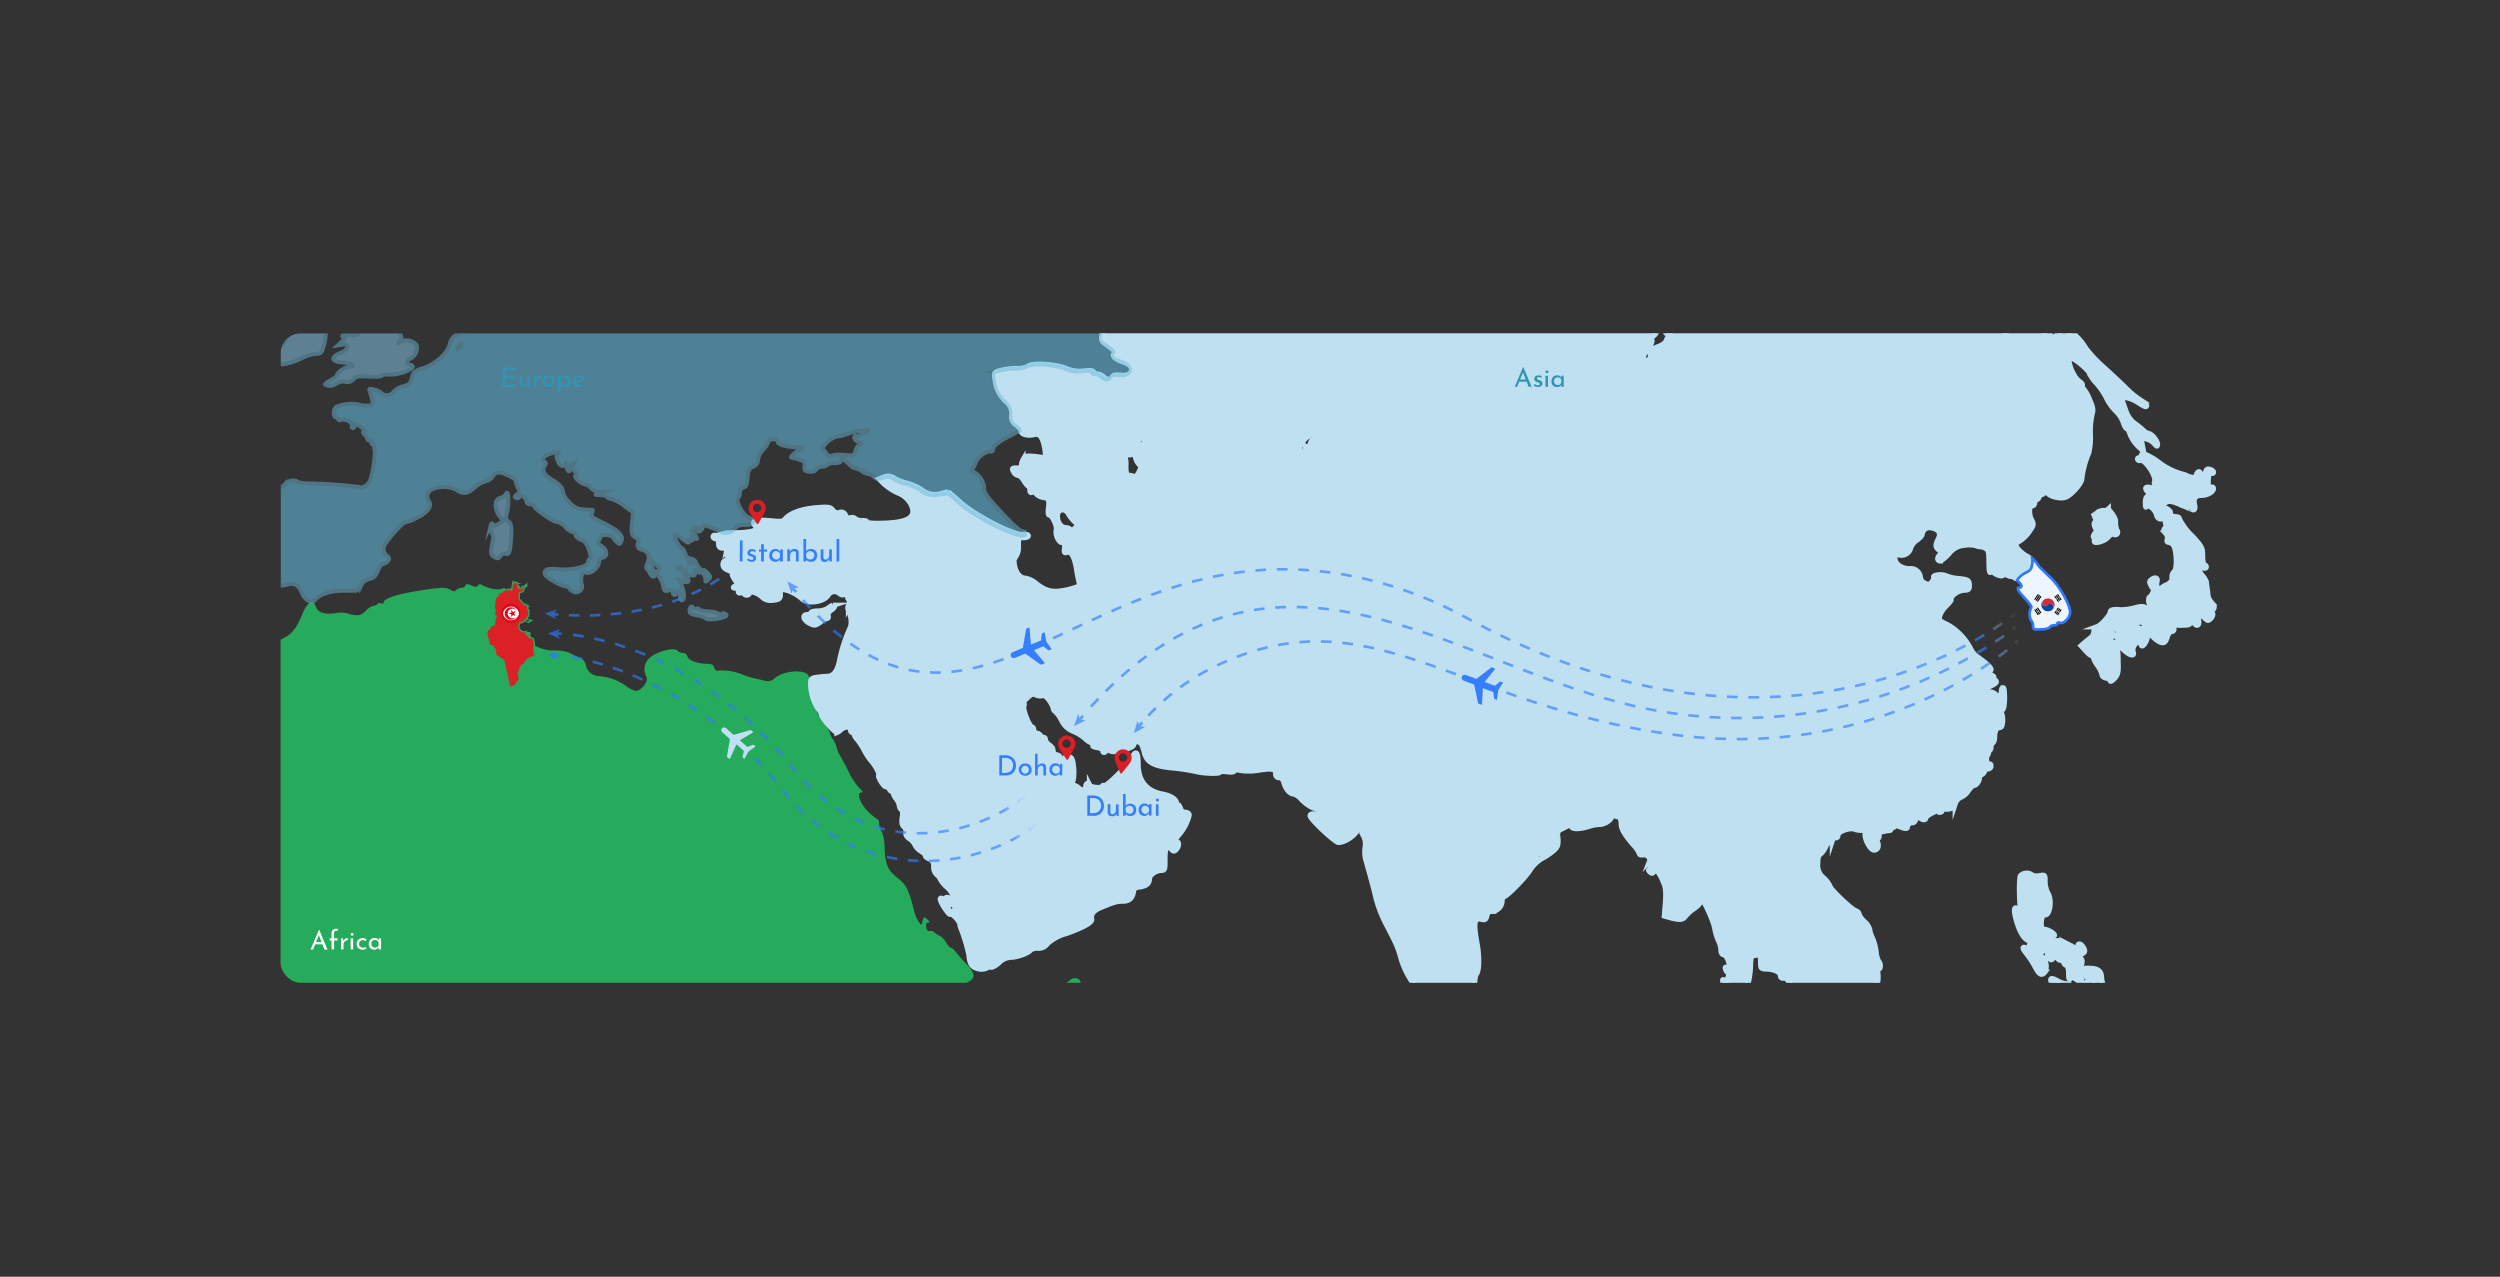 <svg id="Calque_1" data-name="Calque 1" xmlns="http://www.w3.org/2000/svg" xmlns:xlink="http://www.w3.org/1999/xlink" viewBox="0 0 468 239"><rect x="0" y="0" width="468" height="239" fill="#333333" stroke="none"/><defs><style>.cls-1,.cls-18,.cls-19,.cls-20,.cls-22,.cls-23,.cls-24,.cls-26,.cls-27,.cls-28,.cls-30,.cls-31,.cls-32,.cls-34,.cls-35,.cls-36,.cls-38,.cls-39,.cls-40{fill:none;}.cls-2{clip-path:url(#clip-path);}.cls-3{fill:#26aa5b;}.cls-4,.cls-43{fill:#bfe0f0;}.cls-4{stroke:#bfe0f0;}.cls-10,.cls-18,.cls-19,.cls-20,.cls-22,.cls-23,.cls-24,.cls-26,.cls-27,.cls-28,.cls-30,.cls-31,.cls-32,.cls-34,.cls-35,.cls-36,.cls-38,.cls-39,.cls-4,.cls-40,.cls-6,.cls-7,.cls-8,.cls-9{stroke-miterlimit:10;}.cls-5{opacity:0.5;isolation:isolate;}.cls-6{fill:#97c1da;}.cls-6,.cls-7,.cls-8{stroke:#6bb8d6;stroke-width:0.75px;}.cls-7{fill:#69d0f9;}.cls-8{fill:#87d0f4;}.cls-9{fill:#dc2126;stroke:#26aa5b;stroke-width:0.25px;}.cls-10{fill:#eef5ff;stroke:#2e7aff;}.cls-10,.cls-18,.cls-19,.cls-20,.cls-22,.cls-23,.cls-24,.cls-26,.cls-27,.cls-28,.cls-30,.cls-31,.cls-32,.cls-34,.cls-35,.cls-36,.cls-38,.cls-39,.cls-40{stroke-width:0.5px;}.cls-11{fill:#0047a0;}.cls-12{fill:#cd2e3a;}.cls-13{fill:#fff;}.cls-14{fill:#e70013;}.cls-15{fill:#dc1f26;}.cls-16{fill:#357fff;}.cls-17{opacity:0.65;}.cls-18{stroke:url(#Dégradé_sans_nom_2);}.cls-19{stroke-dasharray:2.01 2.01;stroke:url(#Dégradé_sans_nom_2-2);}.cls-20{stroke:url(#Dégradé_sans_nom_2-3);}.cls-21{fill:url(#Dégradé_sans_nom_2-4);}.cls-22{stroke:url(#Dégradé_sans_nom_2-5);}.cls-23{stroke-dasharray:2.01 2.01;stroke:url(#Dégradé_sans_nom_2-6);}.cls-24{stroke:url(#Dégradé_sans_nom_2-7);}.cls-25{fill:url(#Dégradé_sans_nom_2-8);}.cls-26{stroke:url(#Dégradé_sans_nom_2-9);}.cls-27{stroke-dasharray:2.01 2.01;stroke:url(#Dégradé_sans_nom_2-10);}.cls-28{stroke:url(#Dégradé_sans_nom_2-11);}.cls-29{fill:url(#Dégradé_sans_nom_2-12);}.cls-30{stroke:url(#Dégradé_sans_nom_4);}.cls-31{stroke-dasharray:2.01 2.01;stroke:url(#Dégradé_sans_nom_4-2);}.cls-32{stroke:url(#Dégradé_sans_nom_4-3);}.cls-33{fill:url(#Dégradé_sans_nom_4-4);}.cls-34{stroke:url(#Dégradé_sans_nom_4-5);}.cls-35{stroke-dasharray:1.98 1.98;stroke:url(#Dégradé_sans_nom_4-6);}.cls-36{stroke:url(#Dégradé_sans_nom_4-7);}.cls-37{fill:url(#Dégradé_sans_nom_4-8);}.cls-38{stroke:url(#Dégradé_sans_nom_4-9);}.cls-39{stroke-dasharray:1.96 1.96;stroke:url(#Dégradé_sans_nom_4-10);}.cls-40{stroke:url(#Dégradé_sans_nom_4-11);}.cls-41{fill:url(#Dégradé_sans_nom_4-12);}.cls-42{fill:#3294b2;}</style><clipPath id="clip-path"><rect class="cls-1" x="52.52" y="62.39" width="362.56" height="121.59" rx="3.74"/></clipPath><linearGradient id="Dégradé_sans_nom_2" x1="147.21" y1="115.18" x2="377.38" y2="115.18" gradientUnits="userSpaceOnUse"><stop offset="0" stop-color="#2e7aff"/><stop offset="0.97" stop-color="#357fff"/><stop offset="1" stop-color="#fff" stop-opacity="0"/></linearGradient><linearGradient id="Dégradé_sans_nom_2-2" x1="147.21" y1="118.57" x2="377.38" y2="118.57" xlink:href="#Dégradé_sans_nom_2"/><linearGradient id="Dégradé_sans_nom_2-3" x1="147.21" y1="110.47" x2="377.38" y2="110.47" xlink:href="#Dégradé_sans_nom_2"/><linearGradient id="Dégradé_sans_nom_2-4" x1="147.21" y1="110" x2="377.38" y2="110" xlink:href="#Dégradé_sans_nom_2"/><linearGradient id="Dégradé_sans_nom_2-5" x1="200.86" y1="117.51" x2="377.75" y2="117.51" xlink:href="#Dégradé_sans_nom_2"/><linearGradient id="Dégradé_sans_nom_2-6" x1="200.86" y1="124.05" x2="377.75" y2="124.05" xlink:href="#Dégradé_sans_nom_2"/><linearGradient id="Dégradé_sans_nom_2-7" x1="200.86" y1="134.33" x2="377.75" y2="134.33" xlink:href="#Dégradé_sans_nom_2"/><linearGradient id="Dégradé_sans_nom_2-8" x1="200.86" y1="134.79" x2="377.75" y2="134.79" xlink:href="#Dégradé_sans_nom_2"/><linearGradient id="Dégradé_sans_nom_2-9" x1="212.06" y1="120.1" x2="378.2" y2="120.1" xlink:href="#Dégradé_sans_nom_2"/><linearGradient id="Dégradé_sans_nom_2-10" x1="212.06" y1="129.22" x2="378.2" y2="129.22" xlink:href="#Dégradé_sans_nom_2"/><linearGradient id="Dégradé_sans_nom_2-11" x1="212.06" y1="135.59" x2="378.2" y2="135.59" xlink:href="#Dégradé_sans_nom_2"/><linearGradient id="Dégradé_sans_nom_2-12" x1="212.06" y1="136.09" x2="378.2" y2="136.09" xlink:href="#Dégradé_sans_nom_2"/><linearGradient id="Dégradé_sans_nom_4" x1="102.56" y1="147.15" x2="194.41" y2="147.15" gradientUnits="userSpaceOnUse"><stop offset="0" stop-color="#2e7aff"/><stop offset="0.93" stop-color="#357fff"/><stop offset="1" stop-color="#fff" stop-opacity="0"/></linearGradient><linearGradient id="Dégradé_sans_nom_4-2" x1="102.56" y1="137.36" x2="194.41" y2="137.36" xlink:href="#Dégradé_sans_nom_4"/><linearGradient id="Dégradé_sans_nom_4-3" x1="102.56" y1="118.62" x2="194.41" y2="118.62" xlink:href="#Dégradé_sans_nom_4"/><linearGradient id="Dégradé_sans_nom_4-4" x1="102.56" y1="118.66" x2="194.41" y2="118.66" xlink:href="#Dégradé_sans_nom_4"/><linearGradient id="Dégradé_sans_nom_4-5" x1="102.25" y1="152.47" x2="196.44" y2="152.47" xlink:href="#Dégradé_sans_nom_4"/><linearGradient id="Dégradé_sans_nom_4-6" x1="102.25" y1="142.02" x2="196.44" y2="142.02" xlink:href="#Dégradé_sans_nom_4"/><linearGradient id="Dégradé_sans_nom_4-7" x1="102.25" y1="122.71" x2="196.44" y2="122.71" xlink:href="#Dégradé_sans_nom_4"/><linearGradient id="Dégradé_sans_nom_4-8" x1="102.25" y1="122.7" x2="196.45" y2="122.7" xlink:href="#Dégradé_sans_nom_4"/><linearGradient id="Dégradé_sans_nom_4-9" x1="101.95" y1="106.9" x2="137.13" y2="106.9" xlink:href="#Dégradé_sans_nom_4"/><linearGradient id="Dégradé_sans_nom_4-10" x1="101.95" y1="111.82" x2="137.13" y2="111.82" xlink:href="#Dégradé_sans_nom_4"/><linearGradient id="Dégradé_sans_nom_4-11" x1="101.95" y1="115.01" x2="137.13" y2="115.01" xlink:href="#Dégradé_sans_nom_4"/><linearGradient id="Dégradé_sans_nom_4-12" x1="101.95" y1="114.99" x2="137.13" y2="114.99" xlink:href="#Dégradé_sans_nom_4"/></defs><title>map final</title><g class="cls-2"><path class="cls-3" d="M94.34,110.07c-1.15.64-3.4-.08-4.24-.63a.51.51,0,0,0-.65.17c-.17.31-.47.31-1.18,0s-1-.34-1.12,0a.79.79,0,0,1-.71.41,1.75,1.75,0,0,0-1,.4c-.34.34-.57.34-1.08,0-.92-.54-1.86-.51-6.44.24-3.83.64-6.1,1.42-6.1,2.13,0,.17-.24.28-.51.17a.53.53,0,0,0-.67.11.91.91,0,0,1-.72.33,2.86,2.86,0,0,0-1.35.85,3.34,3.34,0,0,1-1.25.88,4.9,4.9,0,0,1-2.38-.34,5.6,5.6,0,0,0-2.2,0c-2.13.31-3.39-.2-3.69-1.42-.21-.68-.68-.81-1.32-.37a7.57,7.57,0,0,0-1.19,2.1c-1.15,2.74-1.93,3.66-4,4.64s-4.07,2.78-4.07,3.63a3.87,3.87,0,0,1-.74,1.59c-.61.81-.78,1.49-.78,3.18a5.28,5.28,0,0,1-.41,2.58,1.49,1.49,0,0,0-.44.81,4,4,0,0,1-1.22,1.36L43,134.48a7.6,7.6,0,0,1-3.49,1.6c-.74,0-1.22.54-2.1,2.44a4.5,4.5,0,0,1-1,1.62c-.91,0-2.78,2.78-2.78,4.17,0,.81-.88,2.17-2.23,3.46a9.25,9.25,0,0,0-1.53,2.71,6.57,6.57,0,0,1-1.35,2.44,3.25,3.25,0,0,0-.82,1.69c-.1.71-.3,1.66-.4,2.1s-.07.75.27.65.81.23,1.22.67c.78.85,1,1.77.47,1.77s-.74,1.69-.2,2.47c.71,1,.64,3.93-.17,6a9.66,9.66,0,0,0-.68,2.61c0,1-1.66,3.82-2.27,3.82-.24,0-.44.14-.44.34s.24.34.51.34.68.41.88.92a13,13,0,0,0,.68,1.52c.17.34.17.65,0,.78s-.34.92-.34,1.8a3,3,0,0,0,1,2.57c1.12,1.09,1.32,1.66.48,1.32-.44-.17-.51-.06-.31.61.37,1.19.61,1.33,1.36.75.47-.37.54-.58.27-.68-.51-.17-.61-1.12-.14-1.12.17,0,.48.44.68,1s.51,1,.68,1,.37.23.37.5a.52.52,0,0,0,.51.51c.27,0,.51.1.51.27a14.08,14.08,0,0,0,1.69,2.07A6.06,6.06,0,0,1,36,192c0,1.42.24,2.17.68,2.41a.53.53,0,0,1,.17.64c-.14.2-.11.37.1.37s.27.21.2.41.41.68,1.25,1.05c1.43.58,2.61,1.53,6.68,5.19s5.12,4,8.2,2.5c3.25-1.56,8.37-1.69,11.22-.3A1.81,1.81,0,0,0,66,204c3.12-1.55,5.46-2.54,6.13-2.54a1.11,1.11,0,0,0,1-.47c.24-.64,3-1.22,6.13-1.29,2-.07,2.55,0,3.16.58a8.33,8.33,0,0,1,2,3.69,2.21,2.21,0,0,0,.78,1.22,1.78,1.78,0,0,0,1.93.51c.64-.1,1.8-.27,2.54-.34s1.83-.2,2.44-.27c.88-.14,1.12,0,1.25.64a1.55,1.55,0,0,0,.89,1c.37.1.67.4.67.64a1.25,1.25,0,0,0,.48.85c.64.54.34,3.83-.51,5.52-.44.85-.51,1.29-.24,1.35s.31.38.1.82a9.82,9.82,0,0,0-.4,2.17c-.17,1.45-.61,2.17-1.19,1.83s-.3.67.2,1.76c.28.54.75,1.59,1.09,2.34a10.79,10.79,0,0,0,1.83,2.54c2.4,2.34,5.42,6.81,5.42,8.06a1.22,1.22,0,0,0,.34.92.38.38,0,0,1,.17.51,4.8,4.8,0,0,0,.64,2.1c.44,1,1.09,2.61,1.46,3.59.61,1.76.61,1.83,0,2.27s-.61.57.47,3.28a12.05,12.05,0,0,1,1,4.34c-.07,1.76-.61,3.39-1.19,3.39s-2.2,2.85-2.44,4.44c-.27,2-1.15,5.05-1.42,5.05-.44,0-.24,6.23.24,7.35a2.52,2.52,0,0,0,.68,1.12c.33,0,1.79,3,3.25,6.61a25.24,25.24,0,0,0,1.46,2.88,6.62,6.62,0,0,1,.94,3.89,28.79,28.79,0,0,0,.41,4.07c.2.91.61,3.05.92,4.71.64,3.49,1.11,4.57,2.88,6.5a10.7,10.7,0,0,1,2,3.73c.81,2.51,1.93,4.95,2.41,5.25a3.91,3.91,0,0,1,.5,1.77c.21,1.32.14,1.59-.3,1.59a.83.83,0,0,0-.68.41,2.68,2.68,0,0,0,.92,2,1.31,1.31,0,0,1,.13,1.09c-.24,1.15.27,2,.75,1.25.2-.34.34-.37.34-.1a.44.44,0,0,0,.44.44,2,2,0,0,1,1.08.68,1.37,1.37,0,0,0,2.27.1,2.9,2.9,0,0,1,2-.54,4.36,4.36,0,0,0,2.21-.48c1-.64,3.42-.81,5.28-.37.88.2,1.46.2,1.76-.07a1.91,1.91,0,0,1,1.26-.27c.44.07.74-.07.71-.27s.58-.47,1.39-.54c1.79-.2,5.22-2.44,7.15-4.61a26.14,26.14,0,0,1,2-2c1.25-1.22,3.59-4.54,3.59-5.12a8.07,8.07,0,0,1,2.71-2.74c.37,0,1-1.26,1.83-3.9.61-1.9.74-4.4.2-4.07s-.34-.44.44-1.35a10.86,10.86,0,0,1,3.12-1.83,6.23,6.23,0,0,0,3.15-2.07c.48-.71.65-1.25.44-1.45s-.2-.65,0-1.22c.44-1.09.37-3.8-.07-4.24a1.18,1.18,0,0,1-.34-.68c0-.2.17-.13.34.14s.34.37.34-.27c0-.41-.17-.72-.41-.68s-.41-.37-.44-1.09-.24-1.22-.47-1.28-.38-.48-.38-.88c0-.88,3.05-4.27,3.87-4.27.3,0,.54-.14.54-.27a3.27,3.27,0,0,1,.61-1.09,9.44,9.44,0,0,1,4.37-3.42,12.82,12.82,0,0,0,2.13-1,2.76,2.76,0,0,1,.72-.55,14.41,14.41,0,0,0,3.62-4.94,4.11,4.11,0,0,0,.07-2.71,30,30,0,0,1-.34-5.87c.1-5.65.14-5.42-.78-5.82-.64-.31-.95-.88-1.35-2.71-.75-2.95-.72-3.39.1-3.6.37-.1.67-.37.67-.57s-.23-.34-.5-.21c-.68.24-1.09-.71-.61-1.45.27-.44.13-.85-.61-1.76a4,4,0,0,1-1-1.66,13.07,13.07,0,0,1,1.46-4.1,22.69,22.69,0,0,0,2.17-5,2.05,2.05,0,0,1,.88-1.11,12.07,12.07,0,0,0,3.49-3.73,33,33,0,0,1,8.81-9.56c1.83-1.15,7.22-7,7.25-7.93a13.23,13.23,0,0,1,1.19-2.13,8.27,8.27,0,0,0,1.18-2.44c0-.68,2.07-5.12,2.48-5.29a.54.54,0,0,0,.23-.47,11.08,11.08,0,0,1,.85-2,7.72,7.72,0,0,0,.85-2.88c0-.88.17-1.22.68-1.36.71-.2.91-.64.33-.85-.3-.1-.47-1.89-.27-3.11.17-.95-1.25-1.36-2-.58S196.7,185.24,196,185a2,2,0,0,0-1.32.24,2.56,2.56,0,0,1-1.56.24,2,2,0,0,0-1.66.5,2.68,2.68,0,0,1-2.06.55,3.22,3.22,0,0,0-2.17.44c-1.76,1.08-3.05.64-4.41-1.49a2.77,2.77,0,0,0-1.42-1.12l-.81-.21.78-.4c1.28-.65,1.15-1.63-.48-3.32a25.39,25.39,0,0,1-2-2.27c-.28-.38-.65-.71-.85-.71s-.61-.48-.92-1a3.12,3.12,0,0,0-1.18-1.25,3.88,3.88,0,0,1-1.05-.68,1,1,0,0,0-.88-.24c-.31.1-.51-.14-.61-.68s0-.88.3-.88.41-.07,0-.51c-.65-.67-.78-.64-1,.24s-.24.78-.71.1a5.93,5.93,0,0,1-.85-2c-1-3.9-1.42-4.88-3.08-6.17-1.9-1.49-2.37-2.57-2.47-5.86a8.62,8.62,0,0,0-.51-2.85,2.86,2.86,0,0,1-.51-1.39c0-.47-.1-.84-.2-.84a10.3,10.3,0,0,1-1.63-1.29c-1.59-1.42-2.54-3.79-1.49-3.79.37,0,.27-.24-.37-.82a13.19,13.19,0,0,1-1.87-2.78c-.54-1.11-1.32-2.57-1.73-3.28a6.7,6.7,0,0,1-.71-1.7,3.32,3.32,0,0,0-.57-1.25,3.88,3.88,0,0,1-.68-1.46,7.13,7.13,0,0,0-1.29-2,4.93,4.93,0,0,1-1.18-2.14,1.4,1.4,0,0,0-.31-1,6.31,6.31,0,0,1-.58-2.54,8.6,8.6,0,0,0-.64-3c-.88-1.18-4.91-.78-6.4.65a1.7,1.7,0,0,1-1.39.47c-.38-.07-1.36-.34-2.21-.51a15.71,15.71,0,0,1-2.2-.68,10.36,10.36,0,0,0-4.34-.81c-.64.14-.91,0-1.08-.54s-.51-.71-1.29-.71c-1.83,0-3.52-.65-3.72-1.36a.92.92,0,0,0-.85-.68,1.28,1.28,0,0,1-.92-.33c-.5-.82-3.72-.07-5.25,1.22a2.82,2.82,0,0,0-.71,3.49c.54.88-.81,2.71-2,2.74a5.89,5.89,0,0,1-1.87-1,9.6,9.6,0,0,0-4.91-1.76,2.6,2.6,0,0,1-2.51-2.07,1.89,1.89,0,0,0-1.12-1.39,17.49,17.49,0,0,1-1.89-.88,6.59,6.59,0,0,0-2.78-.47,7.51,7.51,0,0,1-3.15-.61c-1.36-.68-3.73-1.66-4.1-2.34S95,109.73,94.34,110.07Zm64.1,108.62a.74.74,0,0,1,.07,1,.73.73,0,0,0-.14.71c.21.37-.51,2.1-.88,2.1-.17,0-.27.17-.27.37a1.41,1.41,0,0,1-.58.85c-.57.44-.57.51,0,1,.85.68.34.88-1.45.54a3.34,3.34,0,0,0-1.93,0c-.65.54-.82-.21-.61-2.65.33-3.62.37-3.72,1.76-4.16a8.5,8.5,0,0,0,1.59-.68C156.37,217.36,157.9,217.94,158.44,218.69Zm-11.72,13a1.47,1.47,0,0,0,.37,1.12.65.65,0,0,1,.17.74,1.79,1.79,0,0,0,.17,1.22c.3.54.3.75,0,.85-.68.24-.41,1.42.44,1.73a2,2,0,0,1,1.22,2.1,7.75,7.75,0,0,0,.84,2.34c1.06,2.06,1.06,2.1,0,1.62-.54-.24-.81-.57-.67-.88a1.67,1.67,0,0,0-.34-1.19,3,3,0,0,1-.51-1.18,4,4,0,0,0-1-1.66,4.68,4.68,0,0,1-1.08-1.73c0-.3-.07-1.05-.14-1.59s-.17-2.24-.23-3.73c-.11-2.44-.07-2.61.3-1.69A7.09,7.09,0,0,1,146.72,231.7Zm12.19,15.52a7.24,7.24,0,0,1,.48,2.2,4,4,0,0,0,.47,1.93c.51.51.55,1.86.07,2.14s-.2,5,.31,5.18a.55.55,0,0,1,.37.44c0,.2-.14.24-.34.14s-.34,0-.34.13a.38.38,0,0,1-.37.37c-.21,0-.27-.3-.14-.67a1.35,1.35,0,0,0-.1-1.12,11.29,11.29,0,0,1-.78-4.14c.24-4,.17-5.18-.2-5.93a4,4,0,0,1-.44-1.11C157.9,246.27,158.58,246.57,158.91,247.22Z"/><path class="cls-4" d="M380,104.48l-.58-.36a5.59,5.59,0,0,1-1.76-1.49c-.51-.74-.48-.81.4-1.35a6.45,6.45,0,0,0,1.83-1.8c.82-1.15.85-1.32.41-2.17-.58-1.08-.47-2.78.17-2.67.2.06.41-.21.41-.61s.13-.61.3-.51.47-.21.64-.71.38-.75.38-.48.17.34.54-.17.47-.54.51-.1c0,.75,2.37,1.42,3.45,1s3-2.61,3-3.42A17.64,17.64,0,0,1,391,84.78a12.14,12.14,0,0,0,.3-3.43,15.82,15.82,0,0,1,.34-3.89c.24-.68.14-1.26-.51-2.71a6.71,6.71,0,0,0-1.22-2.1c-.2-.14-.27-.34-.13-.48s-.1-.47-.48-.74C388,70.58,386.72,67,387.63,67c.68,0,3.32,2.21,3.53,2.88a6.55,6.55,0,0,0,1.32,1.87,13,13,0,0,1,1.86,2.74,9.18,9.18,0,0,0,1.73,2.44A5.82,5.82,0,0,1,397.46,79c.2.68.51,1.22.68,1.22s.44.51.64,1.12a6.67,6.67,0,0,0,1.42,2.13l1.05,1L401,83.18c-.24-1.22-.21-1.22.71-1.05a3.27,3.27,0,0,1,1.56.88c.47.58.57.61.61.17,0-.64-1.12-2-1.63-2a2.7,2.7,0,0,1-1.19-.77,19.62,19.62,0,0,0-1.69-1.33,5,5,0,0,1-1.36-2c-.27-.81-.61-1.73-.74-2.07-.37-.88,1.25-.74,2.88.27,1.42.92,1.69,1,1.69.58,0-.13-.5-.54-1.08-.91a16.5,16.5,0,0,1-2.51-2c-.74-.78-2.71-2.61-4.34-4.1a26,26,0,0,1-3.45-3.63c-.61-1.15-2-2.64-2.41-2.64a2.67,2.67,0,0,1-1.15-.95c-1.22-1.39-1.86-1.8-2.47-1.56s-.38.34.51.88c1.05.65,1.05.65.44,1.32s-.58.75-.11,1.09c.72.54,1.8,2.23,1.6,2.47s-2-1.66-2-2.24a6.44,6.44,0,0,0-2.1-1.38c-1.19-.55-2.57-1.26-3.08-1.53-1.12-.61-4.1-.88-3.66-.34s-.14,1.9-.65,1.9c-.17,0-.33-.31-.33-.68s-.24-.68-.51-.68a.62.62,0,0,1-.51-.67c0-.38-.17-.68-.37-.68s-.31-.2-.21-.48c.27-.71-.95-1.69-1.69-1.39a2.07,2.07,0,0,1-1,.21.68.68,0,0,0-.61.3c-.2.31.75.48,2.37.41.38,0,.48.07.24.17s-.3.3.14.81c.3.34.4.65.2.65s-.27.34-.17.74-.07.37-.51-.4c-.57-1.06-.84-1.22-2.4-1.39-2.92-.38-2.95-.44-1.66-2.07,1.45-1.86,2-2.92,1.55-3.05s1.06-3.32,1.5-3.32c.13,0,.1-.37-.07-.85-.27-.68-.21-.91.17-1.05a1.19,1.19,0,0,0,.51-1,1.08,1.08,0,0,1,.71-1.08c1.12-.44,6-.51,6.23-.1a1.09,1.09,0,0,0,.88.37c.38,0,.61-.1.51-.27a6.62,6.62,0,0,1,2.58-.17c2.57.1,2.71.07,2.54-.61-.14-.51,0-.64.37-.51a12.09,12.09,0,0,0,3.25.58,3.13,3.13,0,0,1,1.16.13c.64.17.71.31.4.68-.44.54-.07.85,1.09.85,2.67,0,3.32-.07,3.32-.37s.37-.27,1-.14A4.21,4.21,0,0,0,398,47c1.18-.44.81-.81-1.39-1.39-1.49-.37-1.7-.84-1.09-2.4a9.11,9.11,0,0,0,.38-2c.06-1.05.17-1.12,1.42-1.26.74-.06,1.66-.1,2-.1s1.09,0,1.63.07.91.17.91.47c0,.68,1.29,1.94,1.73,1.7.17-.14.61.13,1,.57s.65.61.68.31.1-.37.24-.24.41-.27.58-.88c.3-.85.57-1.15,1.32-1.22s1.35-.74.57-.74a3.58,3.58,0,0,1-1.22-.92c-.88-.88-.88-.91-.17-1.15s1.83,0,1.53.41,1.59,2.67,2.1,2.67.37,1.12-.44,1.87a1.5,1.5,0,0,0-.61,1.49,1.92,1.92,0,0,1-.2,1.28,1.8,1.8,0,0,0-.17,1.46c.23,1.26-.27,2.71-1,2.71-.27,0-.5.14-.5.34s-.34.34-.75.34c-.78,0-.78,0,.1.81a1.75,1.75,0,0,1,.75,1.66c-.27,1.43,1.49,3.73,5.42,7.12.91.78,2.3,2,3.05,2.74s2.1,1.87,2.95,2.54a25.59,25.59,0,0,1,2.3,2.14A13.44,13.44,0,0,0,422.87,69l1,.71.55-1a3,3,0,0,0-.38-3.43c-.61-.5-.61-1.52,0-1.76a2.79,2.79,0,0,1,1.29,0c.65.14.51-.1-.71-1.15s-1.42-1.49-1.22-2.1.37-.71,1.42-.51,1.19.14,1.05-.4a3.71,3.71,0,0,0-1.42-1.5c-2.07-1.42-2.88-3.49-1.05-2.64a1.58,1.58,0,0,0,1.08.17c.31-.34-1.25-1.93-1.89-1.93s-2.41-1.53-2.41-2.17-1.25-1.32-2.24-1.08a2.12,2.12,0,0,1-2.3-2.44,1.79,1.79,0,0,0-.68-1.9c-.84-.81-.84-1.05-.1-.92a2.36,2.36,0,0,0,1-.33c.38-.21.61-.24.48,0s0,.41.3.54a.55.55,0,0,0,.71-.78c-.44-.71.82-.57,1.5.14.84.88,1.35.85,1.35-.14,0-1.28,3.15-1.38,5.73-.2,2,.92,2.34.92,1.79,0-.23-.44-.13-.78.48-1.39a4.27,4.27,0,0,0,1-1.63,1.78,1.78,0,0,1,1.19-1.15c.54-.17,1-.51,1-.68a.44.44,0,0,1,.48-.37,1.48,1.48,0,0,0,.91-.54c.44-.55,1.76-.51,4.47.06.78.17.92.11.92-.47a1,1,0,0,0-.75-1,3.42,3.42,0,0,1-1.28-.64,4.93,4.93,0,0,0-1.36-.71c-1.32-.48-5.08-2.65-5.08-2.95a3,3,0,0,1,.64-1c.88-.92.38-1.77-1.39-2.27-.71-.24-1.22-.55-1.11-.72s1.08.11,2.13.65a7.41,7.41,0,0,0,4.3,1,6.88,6.88,0,0,1,4.07.88,7.26,7.26,0,0,0,2.44.91,16.22,16.22,0,0,1,2.78.65c1.93.61,2.1.61,2.44.06s.34-.47.17,0c-.21.68.64.81,1.49.27.44-.27.37-.37-.24-.54-.44-.14-.68-.34-.58-.51a.19.19,0,0,0-.17-.31,2.21,2.21,0,0,1-1-.64c-.68-.68-.68-.68.2-.78.51-.07,1-.3,1.05-.58s0-.4-.37-.27-.48.07-.37-.2-.27-.68-.82-1c-1.59-1-7.38-2.31-9.82-2.31a8.16,8.16,0,0,1-4-.81c-1.83-.91-17-4.71-22-5.52a58.75,58.75,0,0,0-5.93-.61,74.9,74.9,0,0,1-9-.75c-.54-.13-.51,0,.27.71a3.71,3.71,0,0,0,1.25.88,7,7,0,0,1,1.6.75l1.28.78-1,.1a2,2,0,0,1-1.38-.24,5.38,5.38,0,0,0-2-.57,4.48,4.48,0,0,1-1.73-.48c-.1-.17.14-.2.51-.1s.68,0,.68-.2-.1-.34-.24-.34a13.13,13.13,0,0,1-1.45,0l-1.19-.11,1.19-.23,1.18-.24-1.08-.1c-2.1-.21-2.31-.17-2.31.34s-.37.5-1.52.47c-2.75-.1-9-.13-9.49-.07-1.18.17-4.06-.47-4.06-.95,0-.64-1.6-1.39-4.31-2-1.86-.44-3.35-.51-7.59-.34s-5.49.14-6.47-.27a14.55,14.55,0,0,0-2.81-.71c-2.34-.27-3.26-.54-3-.88.54-.88-6.2-1.76-7.22-1-.3.27-.47.3-.33.07.37-.58-.38-.71-6.71-1.29-6.88-.61-6.64-.61-5.59,0l.84.47-1.25,0c-1,0-1.22.1-1.09.51a1.29,1.29,0,0,0,1.09.5c.47,0,.74.11.61.24s.2.44.71.68l1,.44-1-.2a8.16,8.16,0,0,0-1.69-.21c-.37,0-1.63.07-2.81.07a12.26,12.26,0,0,0-2.88.31,4.76,4.76,0,0,1-2.31,0c-.81-.17-1.83-.34-2.23-.37s-.65-.17-.55-.34,0-.24-.27-.24-.3.27-.2.58c.71,2.27.74,2.13-.48,1.93a13.74,13.74,0,0,1-5.65-2.81,4,4,0,0,0-1.63-1,.45.45,0,0,1-.47-.44c0-1-6.14-2.68-6.65-1.87a.44.44,0,0,1-.57,0,3.35,3.35,0,0,0-1.26-.34c-.47-.07-1.52-.27-2.37-.48-1.08-.23-1.56-.23-1.62,0s-.28.31-.44.17a.19.19,0,0,0-.31.17c0,.21.31.55.68.78s.68.51.68.61-2.88.14-6.1-.13l-2.54-.17c-.51,0-.58-.1-.21-.34s.31-.37.1-.51a51.37,51.37,0,0,0-9.11-.1c-.51.3-2.81-1.05-2.81-1.66,0-.34-.44-.48-1.56-.48s-1.59.14-1.73.65-.37.57-.81.47a2.39,2.39,0,0,0-1.19,0c-.44.17-.47.3-.13.67s.16.58-.92.85c-1.63.48-3.25.48-3,0,.1-.21.57-.34,1-.34A1.44,1.44,0,0,0,271,9.93c.34-.51,1.22-1,3.22-2A4.49,4.49,0,0,0,276,6.67c.31-.78-1.18-2.1-2.2-2-.47.07-.64.07-.41,0s.31-.27-.16-.65c-.72-.54-1.26-.61-.95-.13s-.24.41-.92-.24c-.51-.44-1.39-.57-4.78-.57a24.43,24.43,0,0,0-4.94.27c-.61.2-.75.17-.65-.17.24-.68-.34-1.66-1-1.66-.27,0-.4.13-.3.34.34.5-1.12.4-2-.17s-5.49-1-6.51-.55-1.28,1.33-.77,1.94c.3.4.1.47-1.16.47a3,3,0,0,0-1.66.3c0,.17-.67.41-1.39.51-.95.14-1.22.1-1-.17.34-.57-6.23-.1-6.81.51a6.9,6.9,0,0,1-2.74.65,9.08,9.08,0,0,0-3.09.77,2.39,2.39,0,0,1-1.66.34c-.47-.13-.81-.06-.81.14s-.24.34-.51.34a.61.61,0,0,0-.54.57c0,.38-.1.44-.2.17-.24-.61-1.36-.5-1.6.14a.9.9,0,0,0,0,.78c.14.1.31,0,.38-.2s.34-.31,1,.1a2.37,2.37,0,0,0,1.39.4.66.66,0,0,1,.71.31c.2.54-2.48.61-2.78.1a1,1,0,0,0-.78-.34c-.48,0-.48.07-.1.31.71.44-.34.67-3.66.78l-2.85.06,1,.78c.55.44,1.33,1.12,1.7,1.49a4.09,4.09,0,0,0,2.3.88c.85.11,1.56.31,1.56.48s.27.34.61.41.07.16-.54.2a4.84,4.84,0,0,1-2-.44c-.82-.44-2.92-.92-6.37-1.46a1.53,1.53,0,0,0-1.46.37c-.41.48-.34.55.34.58.88,0,.68.14-.85.47-.95.21-.95.24-.3.68a8.41,8.41,0,0,0,1.83.82c1.11.37,1.11.37-.48.23s-2.57-.81-2.61-1.93a3.29,3.29,0,0,0-2-2,3.19,3.19,0,0,1-1.09-.4c-.47-.31-.74-.34-1.05,0s-.07.48.71.75a2.31,2.31,0,0,0,1.46.13c.17-.1.24,0,.1.17a.43.43,0,0,0,.14.58c.61.37.34.78-.68,1-.54.14-1,.44-1,.68a.63.63,0,0,1-.4.58c-.21.07.47.57,1.56,1.12,1.83.91,1.89,1,1.69,2.06-.17.88-.07,1.19.51,1.56a1.38,1.38,0,0,1,.71.92c0,.37.51.4,2.47.27s2.27-.14,1.16.17c-1.73.47-1.94,1.15-.72,2.13.78.65.92.88.58,1.22a1.94,1.94,0,0,0-.44,1.19c0,.57-.27.81-1,1s-1,.44-1,.75-.24.47-1.09.3a3.26,3.26,0,0,1-1.46-.58c-.23-.23-.16-.27.21-.13s.71-.17,1.15-1.19c.34-.74.71-1.35.85-1.35s.23-.51.2-1.12c0-.95-.24-1.19-1.46-1.73-.81-.34-1.45-.81-1.45-1a5.16,5.16,0,0,0-.75-1.56,7.39,7.39,0,0,1-.85-1.8,2.41,2.41,0,0,0-2-1.8c-.65-.16-.78-.33-.54-.57a2,2,0,0,0-.11-2.37c-.33-.44-1.18-.71-2.81-.88-1.39-.17-1.83-.31-1.12-.34,1.12-.07,1.16-.07.55-.55-.85-.64-3.39-.71-3.19-.1a.88.88,0,0,1-.3.88,3.16,3.16,0,0,0-.44,1.77c0,1.15-.14,1.42-1,1.86-1.25.64-1.32,1.42-.17,1.86a1.17,1.17,0,0,1,.85,1.32c0,1.09.74,1.9,1.45,1.63a2.32,2.32,0,0,1,1.46.48,10.7,10.7,0,0,0,1.76,1c.75.3,1,.85.51,1.12a8.06,8.06,0,0,1-2.64-.82c-3.42-1.39-4-1.32-2.44.31a6.17,6.17,0,0,1,1.25,1.59c-.07,1.19-3.76,3.8-7.18,5.08a7.18,7.18,0,0,0-2,1c-.23.27.24,1.66,1.56,4.61a29,29,0,0,1,2.85,11.89,5.28,5.28,0,0,0,1.73,4.41c1.76,1.62,1,4.33-1.32,4.33a2.46,2.46,0,0,0-1.6.68c-.57.61-.57.68.21,1.66.44.54,1.18,1.56,1.66,2.2,1.15,1.63,2.27,1.63,3.69,0s2.37-1.56,3.22-.14c.54.88.54,1.26.2,2.61s-.34,1.63.31,2.1c2.23,1.66,2.23,1.66,1.79,2s.14,1,1.87,1.59c2.27.78,1.72,2.74-.68,2.44-.92-.14-1.36,0-1.49.3-.24.61-1.05.61-1.66,0A2.1,2.1,0,0,0,205.3,70c-.34,0-.64-.17-.64-.37s-.51-.34-1.63-.17a6.58,6.58,0,0,1-3.62-.54c-2.21-.78-6.37-1-7-.31a4.24,4.24,0,0,1-2.07.38,13.46,13.46,0,0,0-3,.37c-1.26.34-1.26.34-1.06,1.76a6.35,6.35,0,0,0,2.07,4.07,2.84,2.84,0,0,1,1.05,2.47,1.73,1.73,0,0,0,.85,1.9c.51.37.91.88.91,1.12,0,.61,1.16.94,2.38.67A1.14,1.14,0,0,1,195,82c.54.78,1,4,.51,3.76a12,12,0,0,0-1.93-.31c-1.56-.13-1.76-.06-2.1.72a1.75,1.75,0,0,0-.21,1.15c.14.17-.27.3-.84.3-1,0-1,.07-.68.68a1.21,1.21,0,0,0,.85.68c.27,0,.74.44,1.08,1s.71,1,.85,1,.27.31.27.71.13.61.4.44a.62.62,0,0,1,.75.27,2.17,2.17,0,0,0,1.22.68c1.15.14,1.32.48,1.12,2-.1.75-.07,1.32.13,1.32.55,0,1.53,2.07,1.33,2.81-.24,1,.54,2.48,1.18,2.34.41-.07.48.17.37,1s-.06,1,.38.85c.84-.31,1.49.81,1.86,3.15a27.14,27.14,0,0,0,.54,2.71c.17.44-.27.64-2.1,1.12-2.78.64-4.06.4-6-1.12a4.43,4.43,0,0,0-2-1c-1,0-1.86-1-2.1-2.54-.14-.88-.07-1.35.27-1.52a3.11,3.11,0,0,0,.48-1.94c0-1.55,0-1.62.94-1.62.51,0,.92-.14.92-.34s-.47-.31-1.12-.24c-1.63.17-8.5-3.35-11.42-5.86l-2.2-1.93-1.83.2a3.82,3.82,0,0,1-3.39-.78,10.68,10.68,0,0,0-2.74-1.22,8.58,8.58,0,0,1-2.31-.88,2,2,0,0,0-2-.27l-.88.34.78.81A11.61,11.61,0,0,0,168,92.23a4.59,4.59,0,0,1,2.54,2.17c1.15,2.37-.34,3.39-5,3.56-1.79.06-3.22,0-3.22-.21s-.44-.3-1-.3a1.78,1.78,0,0,1-1.22-.34.8.8,0,0,0-.85-.17c-.44.14-.74,0-1-.51a.79.79,0,0,0-1.09-.47,1.11,1.11,0,0,1-1.25-.44c-.51-.61-.78-.65-3.32-.44-2.71.27-4.75,1-5.73,2.23-.27.34-.95.38-2.81.17-2.51-.23-3.52.07-2.68.92s-.47,1.29-3.62,1.35a9.1,9.1,0,0,0-3.15.38c-.07.2-.34.23-.61.13s-.48,0-.48.2.24.38.51.38.51.3.51.84c0,.78.27,1,1.25.89.2,0,.34.2.27.54a1.67,1.67,0,0,0,.14,1,4.45,4.45,0,0,1,.27,1c0,.38,0,.48-.1.24-.31-.68-1-.44-1,.34,0,.51.41.88,1.22,1.15.65.24.95.44.72.44s-.34.17,0,.78a3.12,3.12,0,0,0,.74,1c.14.14,0,.41-.34.61-.68.38-.54.44,1.05.48.55,0,.58,0,.1.13-.33.1-.61.31-.61.51s.24.27.51.14.51,0,.51.13.24.34.51.34.51-.17.51-.37c0-.54,1.59-.07,2.37.71a2.28,2.28,0,0,0,2,.61c1.32-.1,1.53-.34,1.39-1.56-.13-1,2.61-.1,4.17,1.36,1,.91,3.83.57,4.71-.61a1.43,1.43,0,0,1,2.27-.41c.51.34.78.31,1.36-.24.84-.74,1.32-.44.54.38-.41.37-.48.67-.24.91s.2.61,0,1.08a1.26,1.26,0,0,0,0,1.06,4.67,4.67,0,0,1,.41,3,28.11,28.11,0,0,0-2.07,6.27c-.41,2.1-1.15,3.05-2.41,3.05-.44,0-1.32.1-1.89.17-1,.14-1.12.31-1.12,1.19a8.67,8.67,0,0,0,1.39,4.67,2.52,2.52,0,0,1,.64,1.16c0,.5,2.44,3.28,2.88,3.28a1.94,1.94,0,0,0,.71-.5,2,2,0,0,1,1.19-.51.6.6,0,0,1,.64.51c0,.27.17.5.34.5a.34.34,0,0,1,.34.34,2.2,2.2,0,0,0,.61,1,11.57,11.57,0,0,1,1.25,1.93,12.46,12.46,0,0,0,1.29,2c.82.88,1.7,2.54,1.46,2.77s.91,2.14,1.39,2.14a.76.76,0,0,1,.64.51c.14.27.37.4.58.27s.24,0,.13.13.07.75.44,1.22a3.08,3.08,0,0,1,.68,1.36,1,1,0,0,0,.37.78c.24.13.31.71.17,1.49-.13.95-.06,1.39.34,1.73a1.26,1.26,0,0,1,.38,1.05c-.14.4.1.81.61,1.15a2.7,2.7,0,0,1,1,1.08,3,3,0,0,0,1.15,1.26c.55.34.95.74.88.88s.24.37.68.57a1.32,1.32,0,0,1,.85,1.46,1.94,1.94,0,0,0,.61,1.53c.3.23.58.57.58.74a5.48,5.48,0,0,0,1.28,1.56,5,5,0,0,1,1.26,1.76c0,.27.13.48.3.48s.48.47.68,1.08c.37,1.05.37,1.05-.31.44-.37-.34-.57-.74-.47-.88s-.07-.2-.37-.1-.51.07-.44-.24-.17-.51-.48-.57-.54,0-.4.5.17.58-.31,0c-.27-.33-.61-.47-.68-.3-.23.34,1.6,3.18,1.87,2.91s1.73,1.26,1.79,1.87a2.13,2.13,0,0,0,.24.88,33.64,33.64,0,0,1,1.46,4.91c.1,1.63.57,2.31,1.76,2.54a2.38,2.38,0,0,0,1.56-.13.82.82,0,0,1,.74-.17c.24.1,1-.31,1.56-.85a3.26,3.26,0,0,1,2.2-1c1.16,0,3.36-.81,3.7-1.36a2.11,2.11,0,0,1,1.35-.33,2.05,2.05,0,0,0,1.83-.89,8.43,8.43,0,0,1,3.49-1.86c3.29-1.19,4.88-2.07,4.75-2.68-.21-.91.34-1.62,1.72-2.2,2.65-1.08,3-1.18,4.1-1.18s1.77-.44,2-1.7c.07-.64.34-.88,1.12-.95,1.25-.17,1.86-.64,1.86-1.45s1.22-1.66,2.24-1.66c.64,0,.71-.17.68-2.07,0-2.2.33-2.78,1.22-1.87.44.45.57.41,1-.1s.44-1.52-.1-1.18-.3-.51.51-1.46a8.64,8.64,0,0,0,1.9-3.66c0-.3-.31-.51-.72-.51a.92.92,0,0,1-.88-.68c-.1-.37-.3-.67-.47-.67a.35.35,0,0,1-.31-.38c0-.71-1.08-1.42-2.64-1.69-3-.58-4.54-2.47-4.54-5.76,0-2.1-.41-2.51-1.12-1.08s-4.71,5.42-5.18,5.25c-.24-.07-.41,0-.41.17s-.54.23-1.18.17-1.19-.27-1.19-.44a.32.32,0,0,0-.34-.31c-.17,0-.34.2-.34.48,0,.77-.68,1-1.32.4a2,2,0,0,0-1-.54c-.27,0-.33-.24-.13-.78.37-1.08.13-4.07-.34-4.37-.81-.51-1.22-.24-1.63,1.08l-.4,1.36-.65-.92c-.67-1.08-.78-1.45-.27-1.45.21,0,.34.23.34.54s.17.41.34.3a.79.79,0,0,0-.34-1.42c-.37-.1-.71-.3-.71-.47s-.07-.44-.1-.65-.34-.54-.71-.81a1.5,1.5,0,0,1-.68-1c0-.24-.2-.41-.44-.37s-.41,0-.41-.21-.3-.44-.68-.54a.89.89,0,0,1-.67-.71c0-.27-.14-.47-.28-.47-.47,0-1.79-3.26-1.55-3.93.13-.41.1-.51-.11-.24a.51.51,0,0,1-.77.1c-.45-.27-.45-.34,0-.34a1.8,1.8,0,0,0,1.08-.61c1.12-1.15,1.49-1.35,2.1-1a1.75,1.75,0,0,0,1.15.13c.41-.13.82.17,1.36.92a4.86,4.86,0,0,1,.74,1.49.6.6,0,0,0,.31.51,5.91,5.91,0,0,1,1.25,1.76,4.07,4.07,0,0,0,2.17,2,7.66,7.66,0,0,1,2.17,1.32,3.3,3.3,0,0,0,1.52.92c.44,0,.44.06.11.3s-.11.34.74.51c.68.14,1.15.37,1.05.58s0,.3.14.3a.37.37,0,0,0,.37-.34c0-.24.24-.24.68,0a1.37,1.37,0,0,0,1,.17,4.65,4.65,0,0,1,1.56-.37c1.35-.17,2.23-.71,1.93-1.19s1.15-.34,1.45.1a8,8,0,0,1,.61,1.8c.45,1.66,1.73,2.37,4.88,2.71a37,37,0,0,1,4.78.71c1.46.38,4.41.44,4.41.14,0-.14.61-.21,1.35-.1s1.36.06,1.36-.17.44-.24,1.22-.07a10.78,10.78,0,0,0,3.42-.07c2.51-.37,3.15-.24,3.15.75a.59.59,0,0,0,.64.67c.41,0,.72.34.89.92.27,1.15,1.11,2.13,1.79,2.13a3,3,0,0,1,1.46,1c1.39,1.42,2.78,2.07,4.1,1.83,1.05-.17,1.08-.17.47.34a2.72,2.72,0,0,1-2.3.58c-.34,0-.61.1-.61.33,0,.65,4.67,5,5.32,5,1.76-.07,4.3-2.37,3.52-3.15-.34-.34-.1-1.59.31-1.59.13,0,.17.37.07.85s0,.84.23.84.31.17.21.34,0,.82.3,1.43a3.39,3.39,0,0,1,.34,2.23,5.46,5.46,0,0,0,.14,2.37c.88,3.09,1.52,5.46,1.93,7.25a24.82,24.82,0,0,0,1.69,4.41c.71,1.35,1.56,3,1.86,3.66a17,17,0,0,1,1.12,3.18,15.84,15.84,0,0,0,1.7,3.73c1.25,1.86,2.94,5.86,2.94,6.88s1.83,3.69,2.72,4.17,2.2-.27,2.47-1.63a2,2,0,0,1,2.68-1.22c.5.14.64.07.54-.24a.72.72,0,0,0-.65-.47c-.54,0-.54-.27-.17-1.63.21-.67.51-.91,1.12-.91s.82-.1.61-1c-.34-1.66-.3-4.38.1-4.85.55-.64.58-3.42.07-6-.64-3.63-.47-4.61.88-4.27.65.17.85.07,1-.64.1-.48.41-.85.68-.85a2,2,0,0,0,2.17-1.76c0-.51.13-.95.3-.95.54,0,3.93-3.42,5-5.08a6.75,6.75,0,0,1,2.37-2.21,11.2,11.2,0,0,0,2.06-1.42c.78-.71.85-1.12.68-2.78a1.07,1.07,0,0,1,.41-1.05c.27-.13.85-.41,1.29-.64.61-.31.81-.31.95.1s1.49.44,3.32-.14a6.49,6.49,0,0,1,1.86-.34c1.19,0,2.57-1.11,2.3-1.79a.78.78,0,0,1,.07-.75c.17-.06.37.17.48.55s.33.61.5.5c.38-.23.75.55.75,1.53,0,.81.75,2.07,2.27,3.79a5.25,5.25,0,0,1,1.12,1.63c0,.2.27.3.61.24.68-.21,1.56.57,1.32,1.18a1.53,1.53,0,0,0,.17,1c.2.44.17.61-.14.61s-.3.1,0,.4.51.34.68,0c.41-.61,1-.07,1.73,1.62.58,1.26.64,2,.51,4.1l-.21,2.54.95.27c1.9.51,2.51.48,3-.23a7.74,7.74,0,0,1,1.7-1.49c.78-.55,1.22-1.12,1.22-1.6,0-1.05,2.27,3.66,2.57,5.36a9.83,9.83,0,0,0,.68,2.27,4.48,4.48,0,0,1,.48,1.79c0,.51.2.85.47.85s.64.48.85,1c.51,1.42.47,1.66-.14,1.46-.37-.17-.44-.07-.3.34s.34.54.51.54.1.47-.11,1.05c-.27.78-.44.91-.64.58s-.31-.31-.31-.11a1.08,1.08,0,0,0,1.19,1.09c.75-.07,1.12,1,.54,1.56-.23.23-.51.2-.88-.1s-.51-.28-.51-.07.27.51.58.71c.64.34.81,2.64.34,4.61-.34,1.42.1,4.37.54,3.93.68-.68,1.59-.44,1.59.37,0,.64.07.68.34.27s.34-.4.34,0a5.72,5.72,0,0,0,1,1.73c.91,1.15,1,1.35.51,1.62s-.51.34,0,.71.54.38.54-.17,0-.57.51.07a4.37,4.37,0,0,1,.41,2.14,2.6,2.6,0,0,0,.3,1.66,3.33,3.33,0,0,1,.61,1.66,4.94,4.94,0,0,0,1.05,2.34,3,3,0,0,1,.85,1.66c0,.54.64,1.18,2.47,2.4,2.68,1.8,3.29,2.37,3.16,2.95-.07.24,0,.3,0,.14.3-.51,1.19-.24,1,.3s-.07.51.31.34.51,0,.51.47.17.68.37.68.3-.3.2-.71-.1-.61.27-.31.51.28.68,0c.34-.54-.14-1-1.12-1-.57,0-.71-.1-.3-.2a.75.75,0,0,0,.57-.64c0-.27-.1-.44-.23-.38s-.31-.2-.31-.64a5.13,5.13,0,0,0-1-2c-.81-1-.92-1.49-.92-3.63a10.76,10.76,0,0,0-.37-3.45c-.37-1-3.05-3.9-3.56-3.9-.13,0-.54-.48-.88-1.05s-.81-1-1.22-.88c-1.05.27-1.93-.68-2.4-2.54a5.65,5.65,0,0,0-.82-2.14c-.5-.4-.95-2.54-.54-2.54s.31-.88-.07-1.22c-.13-.14-.23.1-.23.51,0,.88-.95,1.35-1.39.68s-.17-3.49.51-5.73a16.73,16.73,0,0,0,.64-3.9c.07-2,.1-2,1-2.13s.91,0,.91,1.22,0,1.32,1.19,1.35c1.45.07,2.54.61,2.54,1.29,0,.31.23.48.61.41s.74.27,1.15,1.08a7.15,7.15,0,0,1,.61,1.59,2.91,2.91,0,0,0,1.73,1.8c.17,0,.23-.2.1-.44s-.1-.3.07-.14c.3.31.34.45.44,1.43.07.81.71.61.71-.24,0-.64.07-.68.61-.2a4.53,4.53,0,0,0,1.25.74c.48.17.54.31.24.51-.61.37-.47,4.1.17,4.1.24,0,.61-.3.85-.68a6.64,6.64,0,0,1,1.86-1.56,3.37,3.37,0,0,0,2-3,.31.31,0,0,1,.44-.24c.57.1,2.33-.85,3.42-1.83a3,3,0,0,1,1.29-.81c.47,0,.84-1.76.64-3.12-.07-.51,0-.85.17-.74s.3-.14.3-.51a1.1,1.1,0,0,0-.3-.85,4.57,4.57,0,0,1-.48-1.8,9.86,9.86,0,0,0-.71-2.64A4.5,4.5,0,0,1,350,174a3.23,3.23,0,0,0-1-1.49,3.61,3.61,0,0,1-1-1.39c0-.23-.27-.51-.65-.64-.78-.24-4.77-4.07-4.77-4.54a4.93,4.93,0,0,0-1.16-1.56,3,3,0,0,1-1.15-2.74c0-1,.17-1.6.44-1.7a3.44,3.44,0,0,0,1-1.35c.3-.65.68-1.09.85-1s.37-.06.47-.34a.64.64,0,0,1,.61-.44c.24.07.41-.13.41-.44-.07-.71,2.23-1.52,3.15-1.15a3.6,3.6,0,0,0,1.42.2c.65-.06.75,0,.58.48-.31.85.84,3.18,1.59,3.22s1.05-.78.58-1.7c-.27-.5-.27-.67,0-.54s.38,0,.38-.44.2-.74.44-.74a5.4,5.4,0,0,0,.74-.14,5.92,5.92,0,0,1,.78-.1c.24,0,.34-.24.2-.48s-.1-.27.14-.13a.47.47,0,0,0,.58-.1c.13-.24.5-.24,1,0,1.22.48,1.59.41,1.35-.2-.1-.27-.07-.41.14-.31s.34,0,.34-.16.16-.28.37-.14c.54.3,1-.54.81-1.56-.13-.81-.13-.81.24.07s1.63,1.35,1.63.64c0-.17.6-.64,1.38-1s1.29-.58,1.16-.38,0,.34.13.34a.36.36,0,0,0,.37-.34.26.26,0,0,1,.28-.3c1.18.2,1.86-.14,2.2-1a2,2,0,0,1,1.05-1.18,3.1,3.1,0,0,0,1.39-1.22c.37-.55.84-1,1.08-1,.54,0,1.22-1.25.92-1.76-.14-.21-.1-.31.06-.21.38.24,1.19-.57.92-.88-.14-.1.1-.2.51-.2s.74-.2.74-.54-.13-.44-.3-.34c-.44.27-.75-1.22-.37-1.66.2-.24.23-.51.1-.61s0-.24.17-.24.4-.3.4-.64a1.18,1.18,0,0,1,.34-.88c.21-.1.34-.58.34-1,0-1.15.34-1.86.88-1.86a.5.5,0,0,0,.51-.44,3.82,3.82,0,0,0-.14-2.38c-.16-.37-.13-.54.14-.5s.41-.61.47-2c0-1.15-.06-2.1-.23-2.1a.34.34,0,0,0-.31.34c0,.17-.07.48-.1.64-.07.68-.54.78-1.08.21a1.5,1.5,0,0,0-1.36-.37c-1.15.3-.71-.65.58-1.22,1-.48,1.22-.78.64-1.12-.2-.14-.27-.34-.17-.48s-.27-.37-.81-.47c-1.09-.24-1.63-1.09-.85-1.39.24-.1.44,0,.37.2a.5.5,0,0,0,.38.51c.2.1.4-.07.4-.3,0-.41-1.15-1.43-2.88-2.58a4.88,4.88,0,0,1-.84-1.12,11,11,0,0,0-4.41-4.67c-1.52-.71-1.66-.88-1.46-1.66a4.86,4.86,0,0,1,1.19-1.83c1-1,1.25-1.49.54-1.09-.23.14.07-.23.68-.84a3.36,3.36,0,0,1,2.13-1.06c.82,0,1-.13,1-.81,0-1.05-.21-1.15-2.1-1.35a7.43,7.43,0,0,1-2.24-.51c-.71-.37-2.58-.17-2.3.27.06.1-.07.51-.34.85-.41.54-.61.61-1.32.27a1.38,1.38,0,0,1-.85-1,1.8,1.8,0,0,0-2-1.72c-1.56,0-2.78-.88-2.78-2,0-.68.14-.85.55-.68a1.76,1.76,0,0,0,2.37-1.11,2.89,2.89,0,0,1,1.18-1.56c.55-.38,1-.88,1-1.12a1.41,1.41,0,0,1,1.79-1.19c1.36.27,1.8,1,1.26,2.07s-.61,1.52.1,2.07c.57.4.57.5.1,1s-.41,1.05.17,1.05a7.09,7.09,0,0,0,1.63-1.39,3.92,3.92,0,0,1,2.88-1.55,5.83,5.83,0,0,1,2.13.06,1.82,1.82,0,0,0,.88.21,2.37,2.37,0,0,1,.92.3c.57.31.67.71.67,2.64,0,1.6.11,2.14.34,1.77s.34-.38.34-.17c0,.47,1.66,1.18,1.9.81.1-.17.44-.17.85,0s.64.28.64.17.37.07.85.38a3.84,3.84,0,0,1,2.13-1.62C380.2,106.3,380.3,105.34,380,104.48ZM277.51,9.35c.37.24.24.34-.58.34-.61,0-1.12-.17-1.12-.34C275.81,8.91,276.83,8.91,277.51,9.35ZM224.18,22.26c.81.91.4,1.12-.55.3a2.78,2.78,0,0,0-1.22-.67.89.89,0,0,1-.61-.27C221.46,21,223.6,21.65,224.18,22.26ZM435.58,27c.1.2,0,.24-.31.14-.61-.24-.71-.48-.23-.48A.65.65,0,0,1,435.58,27Zm-6.44,5.76c.27.44-.51.44-1.19,0-.4-.27-.37-.34.24-.34C428.6,32.39,429,32.53,429.14,32.73ZM311.29,57.36c1.36,3.16,1.53,3.8,1.12,4.41s-.37.54-.2,0c.1-.31,0-.58-.14-.58s-.34.31-.34.68a.61.61,0,0,0,.61.68c.34,0,.44.1.21.27a2,2,0,0,0-.61.91c-.11.44-.78.92-1.67,1.22-1.22.48-1.42.65-1.32,1.43s-.06.91-1.25,1.28a2.71,2.71,0,0,1-2.14,0c-.74-.34-.74-.37.21-.37s2.23-.85,2.23-1.46a2.61,2.61,0,0,1,.72-1c.37-.38.61-.92.5-1.19a.59.59,0,0,1,.24-.71c1.12-.71,1.42-3.39.71-6C309.87,56.08,310.85,56.35,311.29,57.36ZM246.13,81.83c.1.17,0,.37-.3.51a.81.81,0,0,0-.51.71.53.53,0,0,1-.51.51c-.34,0-.51.34-.51,1,0,.91-.07,1-.51.64-.61-.51-.67-2-.1-2,.21,0,.31-.1.21-.21-.31-.3.84-1.42,1.49-1.45A.82.82,0,0,1,246.13,81.83Zm2-.07a1.75,1.75,0,0,1-.85,0c-.23-.1-.06-.17.41-.17S248.33,81.66,248.13,81.76Zm4.64.44c.38.27.24.31-.5.14-1.26-.27-1.53-.48-.65-.48A2.66,2.66,0,0,1,252.77,82.2Zm2,0c0,.2-.31.3-.68.27s-.68-.17-.68-.31.31-.27.68-.27S254.81,82,254.81,82.17ZM214,82.74a.68.68,0,0,1-.64,0c-.27-.1-.17-.21.2-.21S214.18,82.64,214,82.74Zm-2.61,1.49a.36.36,0,0,1-.37.34c-.17,0-.24.17-.13.34a.81.81,0,0,0,.88.17c.47-.17.68,0,.84.64a2.72,2.72,0,0,0,.68,1.26c.37.3.37.54-.07,1.39-.33.68-.67.95-1,.81a4,4,0,0,0-1-.2c-.34,0-.47-.48-.47-1.83a3.9,3.9,0,0,0-.34-2.07c-.21-.13-.17-.37.1-.68C211,83.83,211.43,83.76,211.43,84.23Zm-1.18,1.7c.34,1.12-.2,1.49-.71.51-.58-1.16-.58-1.19,0-1.19C209.81,85.25,210.11,85.56,210.25,85.93Zm-1,2.64c-.2.2-.84-1.52-.81-2.24,0-.3.24,0,.51.75A2.94,2.94,0,0,1,209.23,88.57ZM200,96.16a6.47,6.47,0,0,0,1.45,1.73c.58.54.85.88.61.74a.86.86,0,0,0-.94.38c-.38.47-.58.51-.68.2a1.1,1.1,0,0,0-.88-.41c-.88,0-1.6-.91-1.63-2.1C197.88,95.31,199.3,94.94,200,96.16Zm-42,38.73c0,.27-.14.51-.34.51s-.24-.24-.14-.51.27-.51.34-.51S157.9,134.62,157.9,134.89Zm130.45,25.58c0,.17-.07.34-.13.34s-.27-.17-.38-.34,0-.34.14-.34A.35.35,0,0,1,288.35,160.47Zm-110,9.42c.11.17,0,.31-.3.31s-.41-.14-.31-.31.24-.27.31-.27S178.26,169.76,178.36,169.89Zm159,16.3a.39.39,0,0,1-.17.54c-.16.11-.33,0-.33-.3C336.81,185.82,337,185.72,337.31,186.19Zm7.12,3.08c.34.38.44.68.24.68s-.54-.3-.75-.68-.3-.67-.24-.67A3.14,3.14,0,0,1,344.43,189.27Z"/><path class="cls-4" d="M325.62,8.64c0,.57,1,1.12,1.63.91.44-.13.75,0,.88.31s0,.51-.51.51-.57.13-.44.37.55.27,1,.17a15.56,15.56,0,0,1,3.55.17c2.78.34,3.66.2,2.71-.37a15.14,15.14,0,0,0-5.15-1.36,3.39,3.39,0,0,1-1.76-.51C326.78,8.3,325.62,8.16,325.62,8.64Z"/><path class="cls-4" d="M400.85,85.45c0,.27-.14.41-.34.31s-.34,0-.34.17.2.34.47.24c.85-.34,3.09,2.94,2.71,4a.57.57,0,0,0,.17.68c.75.44.34.78-.61.51-1.25-.34-1.55-.07-.84.71.47.54.51.65.06.81s-.5.65-.5,1.29.06.88.13.68c.24-.64,1.7.44,1.93,1.46s1.12,1.08,1.43.3a.84.84,0,0,1,.67-.51c.92,0,.48-.64-.88-1.22-.74-.34-1.35-.71-1.35-.88,0-.37.47-.34.91.1.27.28.54.24,1-.06s1-.31,2.54.34a4.1,4.1,0,0,0,2.31.5c.27-.13.3-.1.17.14s-.07.41.13.41.34-.31.21-.82c-.31-1.29.1-1.89,1.28-1.89s2.24-.68,2.24-1.29c0-.21-.24-.31-.54-.17s-.51-.07-.44-1.36c.07-1.08.2-1.49.54-1.35s.44,0,.44-.17-.3-.41-.68-.51c-.57-.14-.71,0-.88,1.15-.23,1.39-.81,1.49-.81.1,0-1-.54-1.08-.85-.13-.2.64-.27.64-2.64-.24a13.07,13.07,0,0,1-4.3-2.13,10.82,10.82,0,0,0-3-1.7C401,84.91,400.85,85.15,400.85,85.45Z"/><path class="cls-4" d="M405.93,96.94c0,.31-.17.44-.37.31s-.34,0-.17.64,0,1-.17,1.08-.17.44.2.85a1.27,1.27,0,0,1,.31,1.15c-.14.38,0,.54.34.54a1.3,1.3,0,0,1,.88.68c.54,1,.64,4.17.13,4.75s-.47.64-.47,1.52c0,.31-.41.71-.92,1a2.8,2.8,0,0,0-1.18.75c-.38.47-1-.55-.75-1.26s-.24-1-.95-.47c-.47.34-.47.51-.07,1.22.24.47.45.64.48.37s.07-.41.17-.31-.61,2-.92,2-.34,1.29.07,1.42c.2.07.2.31,0,.58s-.37.41-.81.07-.88-.38-2.2,0a11.21,11.21,0,0,1-2.48.34c-1.42-.13-2,0-2,.41,0,.57-1.7,2.47-2.44,2.74a1,1,0,0,0-.61.88,1.72,1.72,0,0,1-.41,1c-.24.21-.78.65-1.22,1l-.78.68.92,1c.5.58,1.05,1,1.25.81s.24-.06.14.14.2.95.71,1.66a5.12,5.12,0,0,1,.91,1.83c0,.27.34.54.78.61s.75.31.75.51.34,0,.78-.44c.64-.71.74-1.19.67-3.05a20.25,20.25,0,0,0-.13-2.54c-.14-.85.1-.82,1.08.13,1.12,1.12,2.21,1.43,1.87.51-.27-.68.37-1.83,1-1.83.27,0,.51.14.51.34,0,.64.51.34.91-.54a2.25,2.25,0,0,0,.24-1.32.57.57,0,0,1,.17-.68c.2-.1.37,0,.37.27,0,.61,1.36,1.83,2.17,2,.51.07.71-.17,1-1,.17-.61.51-1.08.78-1.08.74,0,.61-1-.17-1.19-.37-.1-.68-.34-.68-.51s.31-.2.68-.1.68.27.68.41a3.17,3.17,0,0,0,1.52.2c1.39,0,1.53-.07,1.53-.84l0-.85.51,1c.57,1.08,1.29.88,1-.31-.17-.95.47-1.08,1.25-.27.51.48.58.48,1.09,0,.27-.3.4-.71.3-.88a.74.74,0,0,1,.14-.81c.27-.34.2-.65-.31-1.22a2.9,2.9,0,0,1-.71-1.49c0-.41-.1-.95-.14-1.22s-.1-.75-.13-1a2.85,2.85,0,0,0-.71-1.33,2.74,2.74,0,0,1-.68-1.25c0-.34.2-.41.68-.27s.68.07.68-.14a.35.35,0,0,0-.34-.37c-.17,0-.34-.74-.34-1.66,0-1.59-.1-1.8-2.2-4A11.91,11.91,0,0,1,408,97.21a.45.45,0,0,0-.47-.44,4,4,0,0,1-1-.2C406.1,96.43,405.93,96.53,405.93,96.94Zm1.69,1c0,.07-.23.21-.5.34s-.51,0-.51-.13.23-.34.51-.34S407.62,97.86,407.62,97.92Zm-6.2,19c.27.75,0,.92-1.05.65-.71-.17-.81-.31-.51-.68C400.37,116.25,401.15,116.29,401.42,116.93ZM399,118a.76.76,0,0,1-1.32.2c-.14-.27.3-.51,1.25-.68C399,117.47,399.05,117.68,399,118Zm-2.95.57c-.1.28-.2.17-.2-.2s.07-.57.17-.44A.69.69,0,0,1,396,118.52Zm1,.17c-.23.92-1.05,1.8-1.62,1.8-.14,0-.24-.2-.17-.44s-.37-.44-1-.51-1.12-.27-1.12-.47.58-.27,1.66-.14c1.5.2,1.7.14,1.9-.47C397,117.44,397.22,117.64,397,118.69Z"/><path class="cls-4" d="M155,113.88a3.72,3.72,0,0,1-1.89.51c-.72,0-1.29.14-1.29.34s-.31.34-.71.34c-1,0-.68,1.08.51,1.63.84.44,1.05.4,1.93-.24a3.42,3.42,0,0,1,1.28-.71c.21,0,.28-.21.17-.48s.11-.68.51-1c.71-.44.95-.95.44-.95A2.69,2.69,0,0,0,155,113.88Z"/><path class="cls-4" d="M378.25,163.93c-.31.47-.24,5.35.06,6.51.21.64.17.67-.27.1-1.08-1.32-1.22-.24-.34,2.5.58,1.77,1.46,3,2.14,3,.2,0,.34-.27.34-.58s.1-.44.24-.33a1.29,1.29,0,0,1-.24,1c-.48.88-.24,2.06.34,1.72.17-.1.34,0,.34.14,0,.58-1,.44-1.22-.14a.9.9,0,0,0-.72-.5c-.33,0-.2.37.51,1.25A18.41,18.41,0,0,1,381,181c.71,1.42,1.22,1.7,1.76,1a2.38,2.38,0,0,0-.54-2.91c-.61-.55-.61-.58.17-1s2-.13,1.15.34c-.34.24-.34.41,0,.85s.5.54.88,0,.44-.51.74.07c.21.34.48.47.61.34s.07-.58-.17-.95c-.78-1.29-.17-1,1.39.67s1.66,2.07.88,2.07a.21.21,0,0,1-.2-.27,2.93,2.93,0,0,0-1.15-1.76c-.48,0-.27,1.05.24,1.22.33.13.5.68.5,1.62s.11,1.22.31.92.44-.37,1.08.1c1.19.81,1.39.68.78-.51-.3-.64-.4-1.15-.2-1.28a2.19,2.19,0,0,0,.47-1.12c.14-.75,0-1-.78-1.32-1.05-.41-1.32-1-.47-1,.27,0,.51.14.51.34,0,.41.34.44,1,0,.34-.24.37-.44.07-1-.48-.81-1.05-.95-1.05-.2,0,.47-.1.47-1,0a2,2,0,0,0-1.32-.34c-.17.07-.41-.07-.51-.38s-.51-.5-1.69-.33-1.53.13-1.66-.31.17-.64,1.39-.61c.2,0,.4-.07.4-.17,0-.34-1.18-1.05-1.76-1.08s-.85-.48-.68-1.76c.1-.61.34-1,.75-1,.85,0,1.22-2.85.47-4a5,5,0,0,1-.54-2.17c0-1.32,0-1.32-1.12-1.11-.64.1-1.18,0-1.32-.17A1.67,1.67,0,0,0,378.25,163.93Z"/><path class="cls-4" d="M390,181.85a2.35,2.35,0,0,0,1,1.36c.57.41.91.91.81,1.22s-.27.34-.61-.14c-.64-.84-.91-.37-.68,1.05.14.72.44,1.22.71,1.22s.48.38.48,1a1.25,1.25,0,0,0,.95,1.35c.54.24,1,.58,1,.82a4,4,0,0,0,.24,1.11c.17.61.1.72-.65.72-.47,0-.84-.11-.84-.28a.31.31,0,0,0-.34-.3c-.17,0-.24.44-.1,1.08s.1,1-.21.82-.47,0-.61.44c-.23.88-.37.88-1.12,0-.5-.67-.71-.71-1.49-.34-.47.21-.88.61-.88.92s-.3.51-.84.51-.92.2-1,.4-.23.92-.44,1.46a3.08,3.08,0,0,0-.17,1.46.56.56,0,0,0,1.09-.21,2.37,2.37,0,0,1,.51-1.21c.5-.65.5-.65.5.06s.48,1,.85.41a.53.53,0,0,1,.68-.1c.34.1.51-.07.51-.54s.1-.68.64-.38.68.68.64,2.1.07,1.83.92,2.51a4.58,4.58,0,0,0,1.69.88,1,1,0,0,1,.78.88c.14.82.88.85.95,0a3.85,3.85,0,0,1,.27-1.09,1.92,1.92,0,0,0-.17-1.52c-.61-1.22-.57-1.53.14-1.63a.47.47,0,0,1,.57.51,2.74,2.74,0,0,0,.51,1.25c.44.61.48.58.51-.61a2.4,2.4,0,0,1,.34-1.45,1.13,1.13,0,0,0,.34-.92c0-1.25-1.46-6-1.76-5.83s-.21-.34-.07-1.08c.2-1.12.17-1.22-.37-1.05s-.61,0-.75-.44c-.2-.78-.78-.92-.78-.17a.53.53,0,0,1-.54.51c-.41,0-.47-.14-.2-.44a1.21,1.21,0,0,0,0-1.09c-.44-1.12-.34-1.25.71-1.12l1,.14-.64-1.05a4.67,4.67,0,0,1-.68-1.9c0-1.29-.54-1.79-2-1.86C390.24,181.21,390,181.31,390,181.85Z"/><path class="cls-4" d="M383.91,183.48a.71.71,0,0,0,.33.54c.24.14.31,1,.24,2.07-.13,1.9,0,2.13.75,1.39.34-.31.5-.31.61,0s.37.3.64.2c.71-.27.58.68-.2,1.36-.58.47-.61.68-.27,1.25.23.37.61.68.81.68s.47.24.61.51c.3.84.81.57,1.22-.68.2-.64.54-1.19.71-1.19s.24.14.14.34c-.24.38.81.44,1.66.14s.64-1.32-.31-1.83c-.68-.37-.85-.71-.85-1.76s-.1-1.29-.67-1.29c-.38,0-.68.13-.68.34s-.27.34-.64.34-.58-.21-.45-.85,0-.85-.64-.85a4.4,4.4,0,0,1-1.66-.51C384.24,183.11,383.91,183.07,383.91,183.48Zm5.31,3.15c-.1.27-.2.17-.2-.2s.07-.58.17-.44A.66.66,0,0,1,389.22,186.63Zm-.23,2.48c0,.16-.17.1-.34-.17a2.3,2.3,0,0,1-.34-.85c0-.2.17-.1.34.17A2.07,2.07,0,0,1,389,189.11Zm.57-.11c-.1.27-.2.17-.2-.2s.07-.58.17-.44A.66.66,0,0,1,389.56,189Zm-1.35.68c-.1.27-.2.17-.2-.2s.06-.58.16-.44A.66.66,0,0,1,388.21,189.68Z"/><path class="cls-4" d="M377.6,185.89a6.41,6.41,0,0,1-.88,2.1c-.37.54-.54,1.12-.44,1.28s.1.31-.07.28c-.4-.14-3,2.57-3.32,3.42a1.3,1.3,0,0,0,.14,1.15c.27.27.37.27.37,0a9.9,9.9,0,0,1,1.7-2.07,8.45,8.45,0,0,0,1.69-2.06c0-.55,1.46-2,2.17-2.1.91-.17,1.05-.85.2-1.09-.47-.1-.68-.44-.68-1.08s.14-.82.34-.68.34.07.34-.14-.3-.3-.68-.27S377.74,185,377.6,185.89Z"/><path class="cls-4" d="M276.29,189.68a.35.35,0,0,0,.13.54.79.79,0,0,1,.41.78c0,.41-.17.55-.51.44s-.51,0-.51.17a.37.37,0,0,0,.34.38c.44,0,.44,1.45,0,1.86s.34,5,.81,6.2c.31.78,1.63,1,2.71.51,1.76-.88,2.2-1.46,2.2-2.92a10.81,10.81,0,0,0-2.23-5.35,1.24,1.24,0,0,1-.48-.78,4.84,4.84,0,0,0-2.27-2.24A.8.8,0,0,0,276.29,189.68Z"/><path class="cls-4" d="M372.49,196.66a5.32,5.32,0,0,0-.82,1.49c-.23.71-.57,1.29-.74,1.29s-.44.44-.61,1a3.9,3.9,0,0,1-1.19,1.56c-.68.44-.78.65-.44,1.05s.24.48-.51.48a2.31,2.31,0,0,0-1.42.5,2,2,0,0,1-1.19.51c-.44,0-.64.24-.64.71a5.73,5.73,0,0,1-1.36,2.34c-1.11,1.36-1.59,1.66-2.88,1.83A3.39,3.39,0,0,0,359,210a.42.42,0,0,1-.54.13c-.27-.17-.48,1.09-.34,2a2.09,2.09,0,0,1-.31.95c-.3.54-.47.61-1.11.23a2.37,2.37,0,0,0-1.36-.3.81.81,0,0,1-.78-.44c-.3-.75-1.25-.14-1.9,1.19-.57,1.11-.54,2.37,0,5.28.48,2.41.92,3.12,1.77,2.92.57-.17.67,0,.64.94,0,.65.1,1.87.2,2.75.27,1.69.24,1.66,2.82,1.63,1.18,0,1.42.1,1.42.64,0,.78.54,1.22.85.71a.73.73,0,0,1,.81-.17,1.64,1.64,0,0,0,1.32-.51c.41-.4.75-.54.75-.34s.23.34.5.34.51.17.51.38.31.3.71.2c1.12-.31,1.66.1,1.66,1.15s.21,1.22,2.07.14l1.49-.82.41.75c.37.74.41.74.78-.24a3.09,3.09,0,0,0,.17-1.59,3.43,3.43,0,0,1,.37-1.9c.41-.81.47-1.29.24-1.35-.65-.24-.07-1.6,1.15-2.75a5.16,5.16,0,0,1,1.49-1.08c.17,0,.24-.75.1-1.8-.24-2.27.31-3.12,2-3s1.93-.55.27-2c-1.15-1-1.42-1.39-1.22-2a2.06,2.06,0,0,0-.47-1.69c-.61-.85-.68-1.12-.31-1.9s.27-1,0-1.25c-.47-.48.17-1.16,1.43-1.5s1.42-.74.37-1-1.12-.81-.14-.81,2-.58,2-1.06c0-.16-.34-.47-.74-.64a8.34,8.34,0,0,1-2.34-1.46.76.76,0,0,0-.68-.17c-.3.07-.44-.13-.37-.57a2,2,0,0,0-.78-1.46c-.44-.41-.75-1-.64-1.22C373.47,196.7,373,196.32,372.49,196.66Z"/><path class="cls-4" d="M316.65,201.81c-.68,1.09.37,2.58,4.33,6.3a6,6,0,0,1,1.93,2.61c0,.24.68.92,1.53,1.53s1.49,1.18,1.46,1.32c-.17.71,1.15,4.13,1.69,4.34,1,.3,3.46,4.81,3.66,6.5.07.82,1.08,2.31,2.61,3.83a3.5,3.5,0,0,1,.91,1.22,29.13,29.13,0,0,0,3,3.22c3,2.95,3,3,4.1,2.61.85-.27,1.18-.27,1.56.14s.44.67.1,1.38c-.44.95-1,1.22-1,.51,0-.51-.44,0-.55.58-.06.37.28.51,1.22.51,1.16,0,2.38.74,2.1,1.32,0,.1.48.3,1.19.47a11.72,11.72,0,0,1,2,.55c1.18.54,1.79.67,2,.44.4-.41,3,0,4.3.61s6.37,1.45,7.25,1.15c.27-.14.51,0,.51.2a.29.29,0,0,0,.44.24,3.11,3.11,0,0,1,1.49.34c1.49.61,1.86.57,1.63-.21-.17-.54-.07-.61.5-.47a.91.91,0,0,1,.68.91c0,.72,0,.72.51.07.27-.37.51-.51.51-.27s.57.48,1.29.58a11.86,11.86,0,0,1,2,.51,4.41,4.41,0,0,0,2.37-.17c.92-.24,1.46-.48,1.19-.48s-.37-.13-.27-.24.4-.1.64.11a1.92,1.92,0,0,0,2.34-.11c.3-.37.51-.37.85-.1.78.65,5.52.68,7.59.07a9.59,9.59,0,0,1,2.3-.47,1.24,1.24,0,0,0,.88-.28.86.86,0,0,1,.85-.06,4.62,4.62,0,0,0,3-.44c.54-.55-.34-.65-3.46-.44a3.86,3.86,0,0,1-2-.24c-.17-.24-.51,0-.95.57s-.85.82-1.05.72a14.81,14.81,0,0,0-4.44-.61c-1.12,0-1.73.13-1.93.47s-.34.41-.34.07-.24-.37-.64-.24a.81.81,0,0,1-.88-.17c-.11-.17,0-.34.17-.34s.27-.17.13-.37-.27-.27-.44,0-1.52.34-1.93-.07-1.86-.23-2.07.31a.51.51,0,0,1-.64.34.42.42,0,0,0-.58.23c-.06.27-.3.21-.71-.2-.74-.75-1.29-.61-1.73.37-.17.41-.51.75-.74.75-.54,0-.58-.54-.07-.85s-.95-1.29-1.56-1-1.52-.1-1.52-.68-.07-.54-2.38-.61c-1.11,0-1.52-.17-1.62-.61s.07-.54.57-.44c1,.17,2.82-.47,2.65-1-.07-.2-1.05-.3-2.51-.27a7.33,7.33,0,0,1-3.42-.44c-.54-.27-1.09-.4-1.22-.3s-.41-.07-.68-.41c-.44-.61-.47-.57-1,.27a1.34,1.34,0,0,1-1.49.75l-2.27-.14c-1.05,0-1.45-.2-1.69-.78a1.67,1.67,0,0,0-1.12-.84,7.56,7.56,0,0,1-1.86-.65c-.65-.37-1.09-.44-1.19-.2s-.47.24-1.15,0a3,3,0,0,0-1.36-.1c-.17.14-.23-.27-.1-.95s.24-2.27.34-3.66c.17-3.45.41-4.13,1.22-3.69s2-.14,2-.81c0-.28-.1-.28-.31.06s-.37.34-.5.07a.7.7,0,0,1-.07-.68c.1-.17-.1-.37-.48-.47-.67-.17-.81-.37-1.15-2-.27-1.12-.91-1.16-2-.14-.92.85-.85,1.25.2,1.25.34,0,.61.17.61.38s-.3.3-.74.17a9.17,9.17,0,0,0-1-.21c-.17,0-.27-.17-.27-.37a1.68,1.68,0,0,0-.51-.85,2.63,2.63,0,0,1-.51-1.52c0-.81-.13-1-.78-1a2.66,2.66,0,0,1-1.42-.48c-.58-.4-.61-.54-.17-1.05.68-.81.78-2,.2-2.51a1,1,0,0,1-.3-.94c.17-.41.07-.51-.34-.34s-.58,0-.58-.27-.37-.58-.84-.72-.85-.4-.85-.67c0-.44-.17-.55-1.36-.61a.69.69,0,0,1-.5-.72.77.77,0,0,0-.68-.77,2.75,2.75,0,0,1-1.05-.45,1.5,1.5,0,0,0-1.05-.1.67.67,0,0,1-.95-.51c-.1-.4-.37-.71-.54-.71a.35.35,0,0,1-.31-.37c0-.44-.51-.95-2-2a16.53,16.53,0,0,1-1.63-1.25,1.53,1.53,0,0,0-.78-.44c-.17,0-.3-.24-.3-.51a1.88,1.88,0,0,0-.34-1c-.2-.24-.64-.78-1-1.22-.54-.64-1-.78-2.34-.78a3.59,3.59,0,0,1-2.44-.64C317.66,201.41,317,201.3,316.65,201.81Zm58.45,41.54c0,.07-.24.14-.51.14s-.51-.14-.51-.34.24-.24.51-.13S375.1,243.29,375.1,243.35Z"/><path class="cls-4" d="M258.19,206.86a1.68,1.68,0,0,0,.34,1.22.54.54,0,0,1,.14.64.62.62,0,0,0,.17.72.79.79,0,0,1,.37.61c0,.23-.13.2-.37-.11s-.34-.4-.17.11a5.35,5.35,0,0,1,.2,1.28c0,.78.78.85,1.36.11.37-.45.34-.55-.27-.72-.41-.1-.65-.34-.55-.5.34-.55-.2-2.68-.61-2.44-.23.17-.3-.14-.2-.85s0-1.05-.13-1.05S258.19,206.32,258.19,206.86Zm1.7,4.44a.34.34,0,0,1-.34.34.37.37,0,0,1-.34-.34.34.34,0,0,1,.34-.34A.33.33,0,0,1,259.89,211.3Z"/><path class="cls-4" d="M400.85,212.52a5.8,5.8,0,0,0-.51,2.2c0,.71-.14,1.32-.34,1.32s-.1.17.17.38.37.4.14.5-.31.51-.21.89c.17.71.21.71.44.06s.27-.47.27.34-.06.92-.64.78c-.81-.2-1.15.2-.85,1.09s2.2,1.18,2.2.4c0-.44.07-.44.38.07.68,1.15.88.24.27-1.05-.88-1.76-.61-2.51.74-2s1.53.2.51-.78c-.81-.78-.81-.82-.17-1.26s.92-2.1.38-2.1a3,3,0,0,0-1,.54c-.75.51-.75.48-.75-.84C401.86,211.44,401.49,211.27,400.85,212.52Z"/><path class="cls-4" d="M392.58,214.35c-.78.81-1.53,1.32-1.86,1.22a30.19,30.19,0,0,0-3.16-.41,7.18,7.18,0,0,1-2.64-.47c0-.34-1.22-.65-1.59-.37a1.9,1.9,0,0,0-.54.81c-.14.34-.41.51-.58.41-.47-.31-1.69,1.08-1.69,1.93,0,.34-.14.61-.27.61s-.24.44-.14,1a3,3,0,0,1-.41,1.8,3.64,3.64,0,0,0-.54,1.82c0,1.16-.88,3.19-1.39,3.19-.17,0-.27.41-.17.91s.17,1.19.17,1.5.27.5.82.4.77,0,.84,1.12a10.59,10.59,0,0,1-.3,2.95c-.48,2-.21,2.34,1.42,2.07,1.08-.21,1.19-.31,1.22-1.43.07-5.32.27-6.84.88-7,.92-.3,1.12.11.65,1.29-.38,1-.31,1.15.57,1.93.71.68.88,1.05.71,1.56a1.09,1.09,0,0,0,.82,1.53,2.07,2.07,0,0,0,1-.68,1.82,1.82,0,0,1,.95-.68c.27,0,.23.2-.1.58-.85,1-1,2-.24,2.67s.68.55,1.32,0a1.31,1.31,0,0,0,.51-1.22c-.1-.3-.07-.68.07-.74a3,3,0,0,0,.27-1.5c0-1.05-.14-1.25-.65-1.18-.74.13-1.52-.85-1.32-1.66a4.91,4.91,0,0,0-.88-2.37c-.85-1.36-1-1.83-.68-2.21a1.29,1.29,0,0,1,.85-.47c.24,0,.81-.48,1.22-1,.58-.78.95-1,1.52-.81s.78,0,.78-.51c0-.92-.84-1.22-1.89-.68a5.11,5.11,0,0,1-2,.47,2.35,2.35,0,0,0-1.86.85c-.61.75-1.66.78-1.66,0a2.66,2.66,0,0,0-.71-1.05,1.61,1.61,0,0,1-.51-1.76c.34-1.73.64-1.83,4.95-1.52,5.76.37,6.77.34,6.77-.44a4.38,4.38,0,0,1,.85-1.46c.51-.68.78-1.36.64-1.69C394.24,212.76,394.07,212.82,392.58,214.35Z"/><path class="cls-4" d="M403.05,226.48a2.12,2.12,0,0,0-1.25.51c-.21.3-.28.3-.28,0s-.23-.24-.67.13c-.82.68-.88,1.29-.17,1,.37-.14.51,0,.51.61,0,.78.06.81,1.18.44.65-.21,1.19-.58,1.19-.82s.13-.37.68-.1a2,2,0,0,0,1.32.17,2.78,2.78,0,0,1,1.79.51c1.43.88,1.63.85,1.63-.1C409,227.09,406.44,226.11,403.05,226.48Z"/><g class="cls-5"><path class="cls-6" d="M108.77-4.27c-.31.34-.85.41-1.77.27s-1.35-.1-1.52.34a.75.75,0,0,0,.27.85c.27.16.3.3.1.3A1.6,1.6,0,0,1,105-3a1.23,1.23,0,0,0-1.22-.37c-.44.06-.84,0-.94-.11a5.61,5.61,0,0,0-2.1-.13c-1.09.07-2.38.1-2.89.13-.74,0-.88.14-.71.58a5.08,5.08,0,0,0,1.09,1.42l.88.82-.92-.55c-.54-.33-1-.44-1.11-.23s.44.61,1.25,1c1.69.82,1.83.85,1.29.17-.82-1,1.72.61,2.64,1.6a2.45,2.45,0,0,0,1.36.94,7.89,7.89,0,0,1,1.93.68c2,1,2.78.88,3-.34.13-.57.44-1,.67-1,.51,0,2.48-1.7,2-1.7-.17,0,0-.17.31-.37.68-.41,1.76-.14,2.88.75.71.54.74.61.17.94s-.44.48,1.12.38a1.78,1.78,0,0,1,1.32.3c.23.41,1.79.17,2.37-.34a1.51,1.51,0,0,1,1-.3c.34,0,.51-.17.4-.34s-.64-.34-1.18-.34A1.27,1.27,0,0,1,118.46,0c-.14-.37-.48-.51-1-.41s-.85,0-.85-.1c0-.47-3.08-1.73-3.66-1.49s-.47.1-.17-.2,1-.31,2.54-.17c3.63.4,6.74.2,7-.48.07-.2.41-.34.75-.34.88,0,1.15-.57.44-.95-1-.5-5.12-.71-5.36-.27-.1.27-.23.24-.37-.06-.3-.61-1.83-.51-1.83.13,0,.44-.1.48-.51.14C114.66-4.81,109.34-4.85,108.77-4.27Zm3,1.69c.1.31-.07.44-.48.34a1,1,0,0,1-.74-.54c-.1-.31.07-.44.47-.34A1.05,1.05,0,0,1,111.75-2.58ZM105-.31c0,.1-.27.17-.61.17s-.65-.23-.65-.47.17-.44.65-.17A1.49,1.49,0,0,1,105-.31Zm-2.37.85a.34.34,0,0,1-.34.34A.37.37,0,0,1,102,.54a.34.34,0,0,1,.34-.34A.33.33,0,0,1,102.67.54Z"/><path class="cls-6" d="M192.49,2.47a6.14,6.14,0,0,0-1.62.68c-.55.37-2.21.61-5.05.81-4.07.27-5.52.51-5.9,1a8.15,8.15,0,0,1-3.49,1.42c-.44-.06-.61.11-.54.55a2.34,2.34,0,0,1-1.49,2.54l-1.09.54.85.34c.51.24.65.37.31.37a4,4,0,0,0-1.53.88c-.78.65-.84.85-.37.85.85,0,.71.64-.27,1-.48.17-.85.54-.85.81a1.38,1.38,0,0,0,1.7,1.12c.37-.1.61,0,.47.13s.24.48.75.65c.71.27,1,.27,1.22-.07s.27-.31.27.1c0,.75.71,1,3.38,1.22,4.07.31,4.51.31,4.68-.2.1-.34,0-.41-.41-.27s-.5.1-.4-.07-.44-.48-1.15-.71a3.37,3.37,0,0,1-1.36-.65c0-.13-.41-.47-.95-.78-.91-.54-1.49-2.3-.74-2.3a.33.33,0,0,0,.33-.34c0-.47,3.56-4.07,4-4.07a2,2,0,0,0,1-.61c.78-.77,2.24-1.22,6.67-2.1,5.9-1.18,7.09-1.93,4.31-2.71A4.44,4.44,0,0,0,192.49,2.47ZM175.08,9.89a.7.7,0,0,1-.65,0c-.27-.11-.17-.21.21-.21S175.21,9.79,175.08,9.89Z"/><path class="cls-7" d="M124.52,16.16a.65.65,0,0,1-.78.14,1.69,1.69,0,0,0-1.35.57c-.48.44-.75.58-.61.34s-.07-.41-.88-.41c-1.46,0-2.68.34-2.48.68s-1.45.82-2.5.71c-.58-.06-.72,0-.55.38s.17.37-.2,0c-.81-.75-3-.41-3,.47,0,.51,0,.51-1.25.64-1.39.14-1.86.48-1.69,1.19a1,1,0,0,1-.17.92c-.24.13-.27,0-.1-.24s.06-.37-.68-.21-.92.17-.54-.27c.64-.74,0-.71-1.8.17-1.12.51-1.46.85-1.32,1.22s.07.48-.17.31c-.48-.27-2.78.64-2.78,1.12s.14.47,1.52-.11a3.23,3.23,0,0,1,1.19-.37c0,.07.48,0,1-.17s1-.17,1,0-.23.3-.5.3a.61.61,0,0,0-.51.65c0,.37-.68,1.15-1.7,1.86A6.72,6.72,0,0,0,102,27.61c0,.17-.31.38-.68.48s-.68.47-.68,1.05a2.37,2.37,0,0,1-2.27,2.23c-.78,0-.84.07-.44.38s.44.37,0,.54a10.67,10.67,0,0,0-1.77,1.49c-1.18,1.19-1.38,1.29-2,.92s-.74-.34-1.08.1a.86.86,0,0,1-.88.37c-.34-.1-.41,0-.27.37s-.07.58-.82.75c-.54.13-1,.37-1,.54s-.37.37-.85.51-.84.34-.84.54a.16.16,0,0,1-.28.14c-.17-.11-.74.1-1.32.47-1,.61-1,.71-1.08,3.19,0,2.13.07,2.5.47,2.37s.71.37.24.68S86,47,86.44,47c.17,0,.3.31.3.68s.51,1,1.36,1.52a4.3,4.3,0,0,0,5.11,0,26.46,26.46,0,0,1,2.61-1.55c.78-.41,1.42-1,1.46-1.29s.07-.48.2,0a1.78,1.78,0,0,0,.65.78,1.46,1.46,0,0,1,.47,1.19A3.36,3.36,0,0,0,99.28,50a3.81,3.81,0,0,1,.68,1.12,5.67,5.67,0,0,0,1.18,1.52c.65.68,1,1.29.85,1.36a.65.65,0,0,0-.34.61c0,.27-.1.44-.24.44a4.65,4.65,0,0,0-2.47.71c0,.34-2,.81-2.27.58a1.12,1.12,0,0,1,.2-.82c.34-.57.34-.57.37,0,0,.34.17.51.34.41a.37.37,0,0,0,.17-.51.38.38,0,0,1,.17-.51.62.62,0,0,0-.34-1.18.64.64,0,0,1-.37-1.19c.41-.23.37-2.2,0-2.2a.31.31,0,0,0-.27.34c0,.17-.21.34-.48.34a1.45,1.45,0,0,0-.88.51,2.09,2.09,0,0,1-1.39.5c-1.83,0-3.08,3.63-1.73,5,.48.54.51,1,.07,1.25a.56.56,0,0,0-.1.71c.14.38.3.41.64.11s.48-.28.48.17-.17.54-.38.54-.27.17,0,.51c.74.88-.17,1.55-1.73,1.32a2.7,2.7,0,0,0-2.07.27,3,3,0,0,1-1.83.37,2.81,2.81,0,0,0-3.32,2c-.34,1.8-2.57,3.83-5.11,4.68-1.49.47-1.73.68-2,1.76s-.47,1.29-1.62,1.59a3.79,3.79,0,0,0-1.77,1,1.54,1.54,0,0,1-2.33.24A3.3,3.3,0,0,0,70,72.92c-.88-.21-1-.17-.71.54.71,2.3.64,2.47-.74,2.47a4.49,4.49,0,0,1-1.7-.27,7.62,7.62,0,0,0-3.83.48c-.64.3-.71,2-.1,2,.24,0,.44.14.44.34s.2.24.44.14c.78-.31,2.27.47,2.07,1-.1.27,0,.51.2.51s.27-.17.17-.34c-.37-.61.85-.34,1.59.34.44.37.55.68.31.68s-.27.17.1.54a1.63,1.63,0,0,1,.54.84c0,.17.24.31.54.31s.41.14.31.34-.07.34.1.34.31.2.31.4a2.77,2.77,0,0,0,.13.78,21.73,21.73,0,0,1-.74,5.19c-.41,1.22-1.36,1.9-2.34,1.59a92.87,92.87,0,0,0-9.39-.64,5.51,5.51,0,0,1-2-.31c-.47-.47-1.73-.24-2.34.44a2.05,2.05,0,0,1-1.18.68c-1,0-1.42.81-1,1.8a13.61,13.61,0,0,1,.41,3.15c.1,2.47-.68,5.32-1.7,6.13-.27.24-.41.44-.3.44s.1.44-.07,1-.17,1,0,1,.31.24.31.51.2.48.44.41c.44-.07.51,1.66.1,3.15-.24.81-.17.85,1.22.81a9.23,9.23,0,0,0,2.24-.27c1.22-.4,2.1.1,2.67,1.53s1.87,2.1,2.58,1.22,2.74-1.56,4.81-1.6c1.12,0,2.3,0,2.64,0s.82-.47,1.09-1a2.26,2.26,0,0,1,1.55-1.22c.78-.13,1.16-.5,1.56-1.49.27-.74.72-1.32,1-1.32a1.44,1.44,0,0,0,.85-.51c.37-.44.34-.61-.07-.95a1.58,1.58,0,0,1-.34-2.33c1.22-1.8,3.29-4,3.76-4a9,9,0,0,0,2.27-.92C80,96,81,94.6,80.3,93.92A1.82,1.82,0,0,1,80,92.84c0-1.66,3.6-2.27,5.66-1,1.12.71,1.9.58,3.12-.51a5.67,5.67,0,0,1,2.1-1.22,2.22,2.22,0,0,0,1.32-.84,1.75,1.75,0,0,1,.82-.78c.71-.27,3.59,1,3.59,1.66A2.94,2.94,0,0,0,97,91.38c.34.58.3.75-.21,1.16s-.5.5-.2.67a.44.44,0,0,0,.64-.2c.24-.34.38-.34.82,0a1.59,1.59,0,0,1,.54.91c0,.28.31.48.68.48s.68.1.68.27c0,.51,3.38,2.91,4.16,3a2.81,2.81,0,0,1,1.66.91,2.67,2.67,0,0,0,1.43,1,.54.54,0,0,1,.54.54c0,.31.44.72,1,.92.74.27,1.11.74,1.52,1.93.34.95.41,1.56.17,1.63a.82.82,0,0,0-.34.71c0,.78-3.12,1.49-5.56,1.25-2-.17-2.57,0-2.57.82,0,.57,3.05,2.37,4,2.37a.89.89,0,0,1,.64.44,2,2,0,0,0,1.05.68,1.14,1.14,0,0,0,1.22-1.6,3.37,3.37,0,0,1,0-1.42c.17-.68.37-.81.92-.64.84.27,2.33-1,2.33-2a.93.93,0,0,1,.68-.81c1-.24.88-1.53-.17-2.14-.74-.47-.78-.61-.4-1.35s.64-.82,1.42-.75c.57.07,1.08.27,1.12.44a3,3,0,0,0,.67.85c.51.51.58.51.89-.17.44-1-.58-2-3.53-3.46-2-.94-2.27-1.22-2-1.72.17-.34.21-.61.07-.65s-.91,0-1.69-.1A3.38,3.38,0,0,1,106.56,94a4.33,4.33,0,0,1-1.18-1.83c0-.85-.61-1.53-2.1-2.41s-1.9-1.86-1.29-2.61c.24-.3.27-.5,0-.67-.68-.41-.34-1,.78-1.46,1.35-.47,2.34-.54,1.66-.14-.31.21-.34.55-.1,1.16.4,1.11,1,1.52,1.42.91.2-.37.3-.27.3.27a1.3,1.3,0,0,0,.34.95c.21.1.34-.1.34-.47a1.12,1.12,0,0,1,.41-.92c.27-.17.3-.07.17.34a1,1,0,0,0,.3,1.12c.38.41.41.61.14.78-.44.27,1.15,1.69,1.9,1.69a1.83,1.83,0,0,1,1,.68,2.46,2.46,0,0,0,1.45.71l.85,0-.85.27c-.81.27-.81.27.24.3.58,0,1.19.17,1.29.37a1.06,1.06,0,0,0,.81.34,7.5,7.5,0,0,1,2.31,1.26l1.76,1.28-.21,2.1c-.16,2-.13,2.11.75,2.68.54.34.75.68.51.81-.48.31-.07,1.36.51,1.36a1.62,1.62,0,0,1,1,.54c.54.51.54,1.12,0,2.31-.13.34-.13.71.07.84a2.13,2.13,0,0,1,.54.78c.24.68.92.82.92.21,0-.85,1.29.84,1.52,2s.31,1.15,1,1c.58-.17.82-.07.82.3s.17.51.34.51a.33.33,0,0,0,.33-.34.34.34,0,0,1,.34-.34c.21,0,.34.38.34.85s.17.85.34.85c.64,0,.51-1.73-.24-3.22-.37-.71-.37-.88-.06-.61a1.7,1.7,0,0,0,1.08.44c.47,0,.58-.17.41-.71s-.1-.68.57-.58.75,0,.68-.54-.07-.61.41-.24c.3.27.54.34.54.21s.24-.07.51.17a1.62,1.62,0,0,1,.51,1.08c0,.61,0,.61.54.14s.44-.61-.17-1.29c-.41-.41-.71-.61-.71-.48,0,.51-1.09-.61-1.39-1.39a1.12,1.12,0,0,0-1-.78c-.47,0-.81-.33-1.05-1s-.5-1-.67-1c-.38,0-1.39-2-1.26-2.44.07-.2.61,0,1.19.54,1,.88,1.66,1.16,1.29.55-.14-.21,0-.24.37-.11s.54.11.34-.44-.17-.57.17-.23c.81.81,1.12.44.34-.38s-.78-.81-.11-1.18c.51-.27.78-.27,1,0s.11.27-.13.14-.41-.07-.41.1c0,.64.92.41,1.12-.27s.27-.61,1.29-.24a13.87,13.87,0,0,1,1.93.81,2.13,2.13,0,0,0,2.84-.47,2,2,0,0,1,1.83-.68,2.12,2.12,0,0,0,1.56-.4c.41-.48.41-.48-.78-1s-2.5-3.11-2-3.62a1.71,1.71,0,0,0,.34-1.09.92.92,0,0,1,.65-.91c.54-.14.68-.51.78-1.8s.23-1.73,1.05-2.1a1.34,1.34,0,0,0,.91-1.29,3.57,3.57,0,0,1,1-1.93,4.47,4.47,0,0,0,1-1.52c0-.21.37-.41.84-.41s.85.2.85.51c0,.51,1.76,1,3.62,1,.61,0,1,.1.92.27a.67.67,0,0,1-.51.3c-.44,0-1.86,1.36-1.46,1.39a9.08,9.08,0,0,1,1.77.48c.61.2.74.47.67,1.15s0,.88.89,1c.64.07,1.08-.07,1.28-.4a1.38,1.38,0,0,1,1.12-.55,1.44,1.44,0,0,0,1-.34c.1-.2.74-.33,1.39-.33.81,0,1.15-.17,1.15-.51,0-.58.17-.48,1.73.91a2.08,2.08,0,0,0,1.08.61,2.62,2.62,0,0,1,1.12.51,2.34,2.34,0,0,0,1.12.51,2.07,2.07,0,0,1,1.08.54c.51.44.82.48,1.66.2a2.08,2.08,0,0,1,2.14.24,7.87,7.87,0,0,0,2.27.88,10.68,10.68,0,0,1,2.74,1.22,3.82,3.82,0,0,0,3.39.78l1.83-.2,2.2,1.93c3.73,3.22,12.71,7.32,12.1,5.49a.76.76,0,0,0-.68-.41c-.34,0-2-1.59-3.79-3.52-2.78-3-3.22-3.66-3.22-4.64a3.69,3.69,0,0,0-2.14-3c-.27-.1-.3-.23-.07-.44a2.87,2.87,0,0,0,.68-1.25c.34-1,2.07-2.24,2.81-2a.32.32,0,0,0,.41-.34c0-.68.85-1.39,3-2.51,1-.54,1.93-1,2-1.09s-.27-.47-.84-.91a1.92,1.92,0,0,1-.92-2,3,3,0,0,0-1.05-2.47,6.35,6.35,0,0,1-2.07-4.07c-.2-1.42-.2-1.42,1.06-1.76a13.46,13.46,0,0,1,3-.37,4.24,4.24,0,0,0,2.07-.38c.68-.67,4.84-.47,7,.31a6.58,6.58,0,0,0,3.62.54c1.12-.17,1.63-.1,1.63.17s.3.37.64.37a2.1,2.1,0,0,1,1.19.51c.61.64,1.42.64,1.66,0,.13-.33.57-.44,1.49-.3,2.4.3,3-1.66.68-2.44-1.73-.58-2.44-1.19-1.87-1.59s.21-.54-1.76-2c-.68-.47-.71-.61-.34-2.1s.34-1.69-.2-2.61c-.85-1.42-1.9-1.39-3.22.14s-2.54,1.59-3.69,0c-.48-.64-1.22-1.66-1.66-2.2-.78-1-.78-1-.21-1.66a2.46,2.46,0,0,1,1.6-.68c2.27,0,3.08-2.71,1.32-4.33a5.28,5.28,0,0,1-1.73-4.41,29,29,0,0,0-2.85-11.89c-1.32-2.95-1.79-4.34-1.56-4.61a7.18,7.18,0,0,1,2-1c3.46-1.28,7.11-3.89,7.18-5.08A6.39,6.39,0,0,0,201.88,22c-1.66-1.59-3.73-2.31-7.73-2.64-3.59-.34-3.76-.38-5.72-1.22-1.32-.55-1.87-.65-2.14-.38s-.2.58.34,1.09.88.64,1.05.54c.34-.2,3,1,3.66,1.66s.54.85-.41.85c-.61,0-.77.13-.64.51s.07.44-.34.3-.51-.3-.51-.41a2,2,0,0,0-1.08-1.86c-.71-.2-.92.31-.2.54.2.07-.21.27-.95.41a6.11,6.11,0,0,0-1.7.51,5.62,5.62,0,0,1-2,.23,4.81,4.81,0,0,0-2.1.44,1.86,1.86,0,0,1-1.26.28c-.95-.14-1.22-1.16-.37-1.39.34-.11,0-.17-.74-.21a4.63,4.63,0,0,0-2.11.48,4.12,4.12,0,0,1-1.83.57,7.34,7.34,0,0,0-2.5.85,5.59,5.59,0,0,1-2,.78c-1,0-2.06.78-2,1.52a1.11,1.11,0,0,1-.51.92,3.42,3.42,0,0,1-3.05-.24,1.46,1.46,0,0,0-.91-.51c-.95,0-.2-.81,1.08-1.15l1.29-.37-1.15-.88c-.92-.71-1.66-.92-3.63-1.05-2.5-.17-3.59.17-1.76.57.95.21,1,.34,1,1.66s.13,1.53.84,1.83c.89.41,1.05.92.55,1.73-.21.34-.44.38-1,.07a3.56,3.56,0,0,0-1.39-.37c-.4,0-.71-.24-.71-.54s-.34-.21-1.08.5a4,4,0,0,1-1.63,1.05,4,4,0,0,0-1.49.78l-1,.78.78.75c1.25,1.15.51,1.56-1.8,1a22.18,22.18,0,0,1-2.64-.88,1.31,1.31,0,0,0-1.49,0c-.81.44-.78,1.35,0,1.35.27,0,.48.14.48.34s.44.34,1,.34a1.32,1.32,0,0,1,1.19.51c.3.88-1.73.74-3.49-.21a6.44,6.44,0,0,0-1.8-.64c-.34,0-.61-.2-.61-.44a2,2,0,0,0-.68-1.08c-.51-.48-.57-.75-.3-1.26.4-.78-.27-1.46-1.8-1.79a1.69,1.69,0,0,1-1-.65c-.14-.3.47-.27,2.61.14,7.05,1.45,9,1.45,11.11,0,1.09-.78,1.19-1.52.34-2.57-.57-.71-3.08-1.93-3.39-1.66-.06.1-.64-.07-1.22-.37a5.8,5.8,0,0,0-1.22-.55,10,10,0,0,1-2.71-1,21.78,21.78,0,0,0-4.64-1c-2.07-.23-3.15-.5-3.15-.78,0-.47-2.34-.94-2.85-.57a4.46,4.46,0,0,1-1.89.07L133.33,19l1.12-.41c.64-.24,1.05-.54,1-.71-.27-.44-4.2-1.49-4.61-1.25-.2.1-.34,0-.34-.14s-.51-.37-1.15-.37a1.85,1.85,0,0,0-1.66.74c-.37.54-.54.61-.58.27s-.4-.71-.91-.95C125,15.69,124.79,15.69,124.52,16.16Zm1.53.64a.37.37,0,0,1-.38.34c-.17,0-.23-.17-.13-.34a.56.56,0,0,1,.37-.33C126,16.47,126.05,16.6,126.05,16.8Zm3.72-.2c0,.31-1,.48-1.18.2s.1-.33.47-.33S129.77,16.53,129.77,16.6Zm-15.58,3.25c0,.17-.24.24-.51.14s-.51-.27-.51-.34.24-.13.51-.13S114.19,19.65,114.19,19.85Zm-3.39.68c0,.17-.27.34-.58.34-.51,0-.54-.07-.1-.34C110.76,20.13,110.8,20.13,110.8,20.53Zm-3.59,2.24c.1.27.06.4-.14.3a.65.65,0,0,1-.34-.54C106.73,22.06,107,22.16,107.21,22.77Zm2.67-.31a1.71,1.71,0,0,1-.84,0c-.24-.1-.07-.17.4-.17S110.09,22.36,109.88,22.46ZM125,29.88c.71.14,1,.41,1,.82s-.17.57-.72.44-.67-.07-.57.27c.2.54-1.9,2.68-2.64,2.68-.28,0-.48.13-.48.27,0,.47-2,1.42-2.47,1.22a.64.64,0,0,0-.75.17.44.44,0,0,0,.31.57c.47.17.47.27,0,.68a.84.84,0,0,0-.17,1.15c.21.37.48,1,.61,1.26a7,7,0,0,1,.21,2.33c-.07,1.46,0,1.73.47,1.7.3,0,.54.13.51.34s.44.5,1.08.61,1.19.37,1.26.57,1,.1,2.6-.3a10,10,0,0,1,3-.51.65.65,0,0,0,.74-.17,6.14,6.14,0,0,1,2.58-.54c2-.14,2.5-.07,3.22.47.95.71.84,1-.44,1.09-.51,0-.92.27-.92.54,0,.44-1.69.4-5.08,0-1.59-.2-5.56,1.6-4.47,2,.57.23.5.81-.11.57a.83.83,0,0,1-.5-.67c0-.28-.21-.48-.41-.44-.64,0-1.86.57-1.36.61s.51.71-.13.71c-.44,0-.51.2-.31.91.27,1.12.55,1.42.75.85a1,1,0,0,1,.81-.41c.34,0,.65-.13.65-.3,0-.41,1.32-.71,1.55-.34a1,1,0,0,0,.75.3c1.15,0,.81,3.36-.31,3.39a8.18,8.18,0,0,1-1.45-1.15c-1.15-1-1.39-1.08-2.24-.78-1.32.51-2.17,2.54-1.93,4.64.2,1.73-.37,2.71-1.56,2.71a.56.56,0,0,0-.57.51c0,.31-.38.68-.82.92-.91.4-2.06.13-1.73-.41.61-1-4.2-.54-5.08.51a8.38,8.38,0,0,1-2.44.85c-2.2.44-3.15.2-3.15-.85s-1-.82-4.2.64a2.78,2.78,0,0,1-1.53.37c-.27-.3,1.33-1.55,1.66-1.35.14.1.34-.07.48-.34a.86.86,0,0,1,.71-.51c.31,0,.44-.17.34-.34a.44.44,0,0,0-.61-.1q-.4.26,0-.3c.24-.27.34-.61.2-.71s0-.24.17-.24.41-.27.44-.61.14-.27.27.27c.21.74.44.85,1.73.85s1.53-.14,1.66-.68c.17-1,1-1.49,2.51-1.53,1,0,1.25-.13,1.25-.61s.07-.5.34-.06c.17.27.37.4.44.33a7.39,7.39,0,0,0,1-3c-.13-.1-.3,0-.37.2-.27.78-.81.48-.61-.34a19.49,19.49,0,0,0,.47-3,1.43,1.43,0,0,1,.82-.47l.91-.31c.1,0,.51-.17,1-.34s.75-.47.75-.78a1.29,1.29,0,0,1,.51-.91c.4-.31.4-.51.06-1.19-.4-.84-.67-1-2.44-1.79a1.56,1.56,0,0,1-1-2.24,4.37,4.37,0,0,0,.24-1.46,1.83,1.83,0,0,1,1-1.52c.54-.34,1-.81,1-1,0-.34,2.37-1.53,3.08-1.53a5.91,5.91,0,0,0,1.6-1.22c.91-.88,1.11-1.25.77-1.45s-.3-.51.31-1.33c.44-.57.91-1,1.08-.88s.28,0,.28-.17C120.63,29.65,123.3,29.54,125,29.88ZM98.6,33.14c0,.47-1.63,2-2.13,2-.17,0-.14-.24.1-.51s.3-.5.17-.5.06-.31.5-.68C98.13,32.63,98.6,32.56,98.6,33.14ZM92.4,37a.66.66,0,0,1-.64,0c-.28-.1-.17-.2.2-.2S92.54,36.9,92.4,37Zm7.22,21.14c0,.14-.24.38-.55.48s-.4.07-.3-.14,0-.34-.14-.34a.34.34,0,0,1-.37-.3c0-.17.31-.24.68-.14S99.62,58,99.62,58.14Zm20.4.07c-.24.24-.41.27-.41.07,0-.48.41-.88.64-.65C120.32,57.74,120.22,58,120,58.21Zm-22.1.58c0-.17.21-.14.48.1.71.64-.31,1.15-1.36.64s-1.08-1.12,0-.71C97.62,59,97.92,59,97.92,58.79Zm-11.69,6.1a.73.73,0,0,1-.54.37c-.17,0-.14-.2.1-.48C86.27,64.24,86.61,64.34,86.23,64.89Zm75.39,16.26c-.64.34-1.28.58-1.42.47s-.27.07-.27.34.34.61.78.72c.64.2.68.27.2.54a2.08,2.08,0,0,0-.78,1.22c-.23.84-.3.88-2.23.71a5.4,5.4,0,0,0-2.31.17c-.2.2-.61,0-1-.58l-.71-.91.91-1a4.23,4.23,0,0,1,1.93-1.11,8.36,8.36,0,0,0,1.66-.38,12.83,12.83,0,0,1,3.59-.81C162.71,80.51,162.68,80.57,161.62,81.15ZM123.34,106c.17-.07.23.14.13.41s-.34.51-.51.51a3,3,0,0,0-.54.06c-.13.07-.27-.44-.34-1.08-.1-1.15-.1-1.15.44-.51C122.79,105.78,123.17,106.06,123.34,106Zm6.43-.78c.44.27.44.34-.06.34a1,1,0,0,1-.78-.34C128.66,104.8,129.1,104.8,129.77,105.24Zm-2.13,1.22a.69.69,0,0,1-.64,0c-.28-.11-.17-.21.2-.21S127.77,106.36,127.64,106.46Zm.68,1.22c-.1.27-.21.17-.21-.2s.07-.58.17-.44A.68.68,0,0,1,128.32,107.68Z"/><path class="cls-8" d="M32.05,27.85a2.6,2.6,0,0,1-1.22.58c-.37,0-.68.23-.68.47s-.13.44-.27.44a2.69,2.69,0,0,0-.95.51c-.57.51-.47.51,1.5.41,2.67-.17,2.94.61.3,1-1.59.24-2,.44-1.76.81a.78.78,0,0,0,.54.34c.2,0,.27-.13.17-.27-.24-.41,2.3,0,2.58.41.5.74.27,1.22-.58,1.22-.51,0-.85.2-.85.47s.41.44,1.63.37a6.16,6.16,0,0,1,2.68.41,9.84,9.84,0,0,0,5.69.2c1.9-.71,3.39-1.18,4.94-1.62,2.14-.61,4.38-2.07,4.38-2.85,0-.37-.41-.78-1-1.05s-.92-.54-.81-.71,0-.31-.27-.31-.17-.23.23-.54c.65-.51.61-.54-.57-.34-.72.14-1.33.07-1.46-.13-.34-.54-1.53-.41-1.53.17,0,.3-.3.51-.74.51H41.1c-1.63,0-2.17.13-2.44.61s-.34.54-.54,0c-.34-.81-1.19-.71-1.19.14,0,.47-.17.64-.51.54a.52.52,0,0,0-.67.1c-.38.58-.78.37-.61-.3.1-.44-.21-.82-1.09-1.36C32.59,27.17,32.7,27.17,32.05,27.85Z"/><path class="cls-8" d="M61.23,38.39c-.38.34-.27,1.18.06,1a.48.48,0,0,1,.58.2.53.53,0,0,1-.17.64c-.3.17-.24.38.17.72s.58.4.37-.11c-.1-.33-.07-.67.14-.77a.38.38,0,0,0,.13-.51.38.38,0,0,1,.17-.51.86.86,0,0,0,.34-.61c0-.27-.1-.27-.3.07s-.38.34-.51.06A.58.58,0,0,0,61.23,38.39Z"/><path class="cls-8" d="M68.48,46.72a1.38,1.38,0,0,0-.38.82c0,.51-1.42.91-2.54.71a1.1,1.1,0,0,0-1.35.64c-.88,1.32-1.87,2.17-2.24,2-.17-.14-.54,0-.85.17s-.4.54-.06.95.4.57.37.64-.1.2-.1.34.13.07.3-.2.38-.31.51-.11-.3.55-1,.75-1.19.54-1.19.71.27.17.68,0,.68-.27.68.13a.8.8,0,0,0,.61.65c.44.1.37.2-.34.5-.54.21-1,.55-1,.72a.67.67,0,0,0,1.15.4c.48-.37.88-.17.88.44,0,.21-.17.14-.34-.13-.27-.44-.33-.41-.33.1s.16.58,1,.41,1-.14.82.3-.34.54-.51.54-.17.34.06.71.48.61.61.45c.34-.48,2.75-.48,2.55,0A1.4,1.4,0,0,0,67,60.35,1.56,1.56,0,0,1,67,62.62a3.3,3.3,0,0,1-1.62.06c-.78-.06-1.29,0-1.29.21s.17.27.34.17c.61-.38.37.13-.41.84l-.78.75.85-.14c1.49-.2,1.25.92-.34,1.56-1.9.75-1.76,1.66.3,1.76,1.63.07,2.85.82,1.36.82-.81,0-2.34,1.08-2.34,1.66,0,.13-.54.54-1.18.88s-1.09.71-1,.81a1.84,1.84,0,0,0,2.07-.2,2.53,2.53,0,0,1,1.73-.34A1.41,1.41,0,0,0,66.17,71c.44-.54.92-.61,2.92-.51,1.32.07,2.4,0,2.4-.17s.65-.24,1.46-.2c1.49.1,4.3-.88,4.3-1.46,0-.2-.23-.37-.5-.37-.65,0-.68-.88,0-1.12A2.25,2.25,0,0,0,78,64.62,2.4,2.4,0,0,0,75,64c-.51.37-.54.37-.14-.1s.34-.75,0-1.53a7.18,7.18,0,0,1-.4-1.32c0-.44-1-1.35-1.87-1.86a2.15,2.15,0,0,1-.91-1.29c-.34-1.29-1.22-2.4-1.9-2.44s-.78-1.08.07-1.69a1.64,1.64,0,0,0,.68-.88,1.59,1.59,0,0,1,.54-1c.81-.85.24-1.22-1.9-1.22a4.75,4.75,0,0,1-2.2-.34c-.1-.2,0-.34.17-.34a2.94,2.94,0,0,0,1.25-.68c.48-.37.75-.67.61-.67s0-.34.41-.78a8,8,0,0,0,.88-1.12C70.54,46.25,69,46.25,68.48,46.72ZM62,51.37a.37.37,0,0,1-.38.34c-.17,0-.23-.17-.13-.34s.27-.34.37-.34S62,51.16,62,51.37Z"/><path class="cls-8" d="M57.36,57.4c-.81.27-2.4,2.1-1.79,2.1.2,0,.27.17.17.34s-.88.27-1.73.2c-1.19-.13-1.56,0-1.83.48s-.2.67.1.77.31.24,0,.61c-.64.65-.54.89.41,1.12,1.18.31,1.05.88-.51,2-1.25.94-1.83,2.23-1,2.23.17,0,.23.17.1.41s-.07.3.3.17.58-.07.58.13c0,.58,2.61,0,4.34-.91a7.07,7.07,0,0,1,2.61-.81c.94,0,1.11-.14,1.45-1.33A9.82,9.82,0,0,0,61,62.31c0-1.12.13-1.42.85-1.73,1-.44,1.08-1.28.23-2.3C61.4,57.5,58.72,57,57.36,57.4Z"/><path class="cls-8" d="M94.74,92.43a1.66,1.66,0,0,1-1,.75,1.25,1.25,0,0,0-.92.81,3.63,3.63,0,0,0,1,3c.54.37.51.47-.34,1s-1,.54-1.18.2-.34-.24-.44.2A1.72,1.72,0,0,0,92,99.65a1.73,1.73,0,0,1,.3,1.32c-.51,2.68-.51,2.88.24,3.29s.81.27,1.15-.2a.93.93,0,0,1,1-.41c.64.27.85-.37,1-3.25.1-1.93,0-2.41-.51-2.78s-.58-.61-.24-1.76C95.31,94.43,95.21,91.45,94.74,92.43Z"/><path class="cls-8" d="M129.33,113.61a1.23,1.23,0,0,0-.23.78c0,.44.4.64,1.42.81a3.36,3.36,0,0,1,1.63.58c.13.2.91.2,2,.07,1.73-.27,2.37-.71,1.39-1-.31-.1-.37,0-.21.3s.07.31-.37-.07a4.76,4.76,0,0,0-2.34-.61c-.91-.06-1.76-.23-1.79-.4s-.27-.21-.48-.1a.41.41,0,0,1-.57-.17C129.67,113.54,129.47,113.48,129.33,113.61Z"/></g><path class="cls-4" d="M392.79,95.84a7.25,7.25,0,0,1-.76.58c.14.27.14.67.41.72a.3.3,0,1,1-.05.59h0c-.45-.09-.45.63-.05,1.21s-.72,1.31-.4,1.62,0,.67.18.9,1.75-.09,2.46-.86.9-.67,1.26-.53a.44.44,0,0,0,.54-.59,3.77,3.77,0,0,1-.36-1.93c0-.53-.67-1.48-1.35-2.24a1,1,0,0,1-.67.27,1.79,1.79,0,0,0-1.17.27Z"/></g><path class="cls-9" d="M100.05,120.62v.12L100,121v.2l0,.18,0,.29,0,.3v.15l0,.11.15.15.06.1v.12l0,.09,0,0,0,0-.16.11-.62.29-.72.35-.06.07-.1.22-.08.07-.08.06-.08.06,0,0,0,0,0,0h0l-.06,0,0,.23,0,.09-.09.09,0,.09,0,0,0,0,0,0-.12.05h-.27l-.12.1-.15.28-.15.16,0,.07,0,.18v0L97,126l.07.29.08.16v.25l.06.19V127l0,.11-.14.3-.22.25-.24.4-.3.38-.06,0H96l-.06,0-.53.28-.06-.3-.07-.3-.07-.3-.06-.3-.07-.3-.07-.3-.06-.3-.07-.3-.07-.3-.06-.3-.07-.3-.06-.3-.07-.31-.07-.3-.06-.3-.07-.3v0l0-.2,0,0,0,0-.39-.29-.49-.35-.38-.28-.28-.18-.07-.07h0l0-.1,0-.28,0-.39,0-.09-.24-.37-.22-.35,0,0h-.15l0,0-.26-.19-.08,0h-.11l-.09,0-.06-.07,0-.13V120h0l0-.11-.18-.31-.15-.26,0-.08,0-.14-.06-.13,0-.05,0-.16v-.11l.05-.28v-.21l0-.07,0-.06.09-.1.06-.07.06-.07.09,0,.15,0,0,0,0,0,0,0,.08-.34,0-.1.09-.07.2-.08.1-.07.22-.11h0l.1-.09.06,0v0l0,0,0,0,.08,0,0,0-.06-.1v0l0,0,.08-.08h0l0,0v0l0-.29v-.11l0-.11.06-.15,0-.21,0-.1.11-.12.14-.22,0-.06-.08-.06-.09,0-.09,0-.06-.11v-.22l0-.1.08-.2v-.09l0-.24v-.09l0-.09-.11-.19,0-.1v-.35l0-.18v-.2l.05-.21,0,0,0,0v-.06l0-.05v-.18l.11-.31h0v-.22l0,0,0,0,0,0,0,0-.21,0-.09,0h0v-.1l.06-.06.06-.05.16,0,.28-.18,0-.06.06-.1,0-.1-.05-.06-.08,0v-.05l.07,0h.18l.08,0,.16-.06,0,0v0l-.08-.12v-.15h0l.16-.07h.26l0,0,.1-.08.07,0h0l.05-.05.07-.09.08-.14,0,0h0l.07-.07h0l.07,0,.19-.08,0,0,0-.08,0,0H95l.09,0,0-.06,0,0h.1l.07,0,.06,0,0,0,0,0,0,0h0l.09-.06,0,0h.15l.05,0h0l0,0,0,0h.23v.16l-.07.06L96,109l-.05.07v0l0,.08v0h0l0,0h0l.11,0h0l.06,0,0,0,0,0v0L96.2,109h0l-.05,0h0v0l.06,0h0l0,0h0l.23.06h0l.13-.06h0l0,.06.17,0,.07.07.18.07,0,0-.07,0,0,0,0,0v0h-.07l-.07,0,0,0v0l.06,0H97l0,0,0,0,0,0v.07l0,0-.1.1,0,.15.09.15.11.11.09,0,0,0,0,.07,0,0v0l-.06.06,0,.06,0,0h0l0,0,0,0h-.06l-.08,0,0,0,0,.06v0h.16l0-.06,0,.11.06.08.09,0,.11,0h.08l.12-.06.07,0,.05-.05v-.08l0-.06,0-.12,0,0h.16l.1,0,.09,0,.12-.08.07-.08h0v0l.13-.11,0,0v-.08l0,0,0,0h.12l.09-.07h0l0,0,0,0v0l0,0v.07l0,0v0l0,.06v.2l0,0h0l0,0v0l0,0-.09,0-.13.11-.07.13-.1.14-.17.31-.12.32-.06.08-.2,0-.22.13-.08,0-.08.07-.08.11,0,.11,0,.12,0,.12v.4l0,.1,0,0v.14l.05.08,0,0,0,0,0,0L98,113l0,0,.16.16h0l0,0,.08,0,.14-.05h0l0,0,0,0v.12l0,0,.1,0,.21.09h.09l.07,0,0,.07-.08,0,0,.06v.07l0,.06,0,0,.11,0-.07.06,0,.08v.19l0,.06v.11l.06.09.08.1.05,0,.06,0h0v.06h-.07l0,0,0,.09L99,115l0,.07,0,.07,0,0,0,.08v.09l-.08.1-.09,0-.07.08,0,.06,0,.06v.12l-.1.07,0,0h0v0l0,.05v0l-.09,0-.06,0-.07.09,0,.07,0,0,0,0,0,.05,0,0-.16.05h0v.08l0,0v.14l0,0-.06,0-.21,0-.08,0-.13.21-.11,0h-.1v0h0l-.05.07,0,0h0l-.11,0,0,0-.1,0-.06.06,0,.09-.09.17-.05.08h0l0,0h0l0,0v.23l0,.11v0l0,.09,0,.11.22.31,0,0,0,0,.34.33.09,0,.18.09h0l.07,0,.16,0,.18,0,.15-.08h0l.06.1v.19l-.07.06,0,0,0,0v0l0,0,0,.09,0,0h0l.1,0,.18-.11.08,0,0,0,0,0,0-.06,0,0,0,0v0l.07,0,0,0h.06v0h0l0,0,.1,0,0,0,0,0,.08.12v.17l-.06.1,0,.17,0,.08.06,0,0,0,0,.06,0,0,.06,0,.12.06,0,0h0l-.23-.08h-.11l0,.09,0,0,0,0,0,0v.06l0,0h0l.1,0,.1,0,.2.08h.1l0,0v0l0,0h0l0,0,0,0,0,0,.21.15.13.06h0Zm-1.2-1.86,0,0,0,0,0,0,0,0-.16.14,0,0h0v0l0,.1h0v-.1h0l0,.09,0,.06,0,0,0,0,0,0v-.05l0,0,0-.06,0,0,0,0,0,0,0,0,0,0h0l0,0,0-.05v-.15l0-.08,0-.11v-.09l.08,0,.2,0h.1l.07,0,.07.08Zm-.07-2.31h0l0,0h.26l0,0,0,0-.09.07h0l0,0-.08,0Zm.71-.33h0v0l.06.06,0,0-.23.09-.11.08h0l0,0,0,0,0,0,0-.06v-.09h0v0l0,0h.06v-.13l0,0,0,0,0,0,0,0h.07v0l-.06,0v0l0,0Z"/><path class="cls-10" d="M377.61,108.56a.1.1,0,0,0,0,.14c.78.54,1.09,1.27.47,1.27s-.37.57.61,1.62c1.42,1.56,1.73,2,1.52,2.24a2.51,2.51,0,0,0,0,2.3,1.38,1.38,0,0,1,.37,1c0,.71.14.78,1.53.68.84,0,1.59-.24,1.62-.41s.41-.34.78-.34.64-.13.64-.34.21-.23.48-.13c.68.27,1.9-1,1.9-2,0-1.36-2-4.88-3.63-6.41-.85-.81-1.86-1.79-2.27-2.23a6,6,0,0,0-1.19-1.43,3.8,3.8,0,0,1-.23,1.89C379.78,107.25,378.83,107,377.61,108.56Z"/><g id="b2"><path id="b" d="M382,111.55l-.68,1,.17.11.68-1Zm-.26-.17-.68,1,.17.12.69-1Zm-.25-.18-.69,1,.17.12.69-1Z"/><path id="b-2" data-name="b" d="M385.77,114.06l-.31.47.17.12.31-.48Zm-.37.56-.31.47.17.11.31-.47Zm.12-.73-.32.47.17.11.32-.47Zm-.38.56-.31.47.17.11.32-.47Zm.12-.73-.32.47.18.11.31-.47Zm-.37.55-.32.48.17.11.32-.47Z"/></g><path class="cls-11" d="M384.41,113.88h0a1.23,1.23,0,0,1-2.06-1.36.62.62,0,0,0,.18.85.62.62,0,0,0,.85-.18.62.62,0,0,1,1,.68Z"/><path class="cls-12" d="M384.41,113.88a.62.62,0,0,0-1-.68.62.62,0,0,1-.85.18.62.62,0,0,1-.18-.85h0a1.24,1.24,0,0,1,2.07,1.36Z"/><g id="b2-2" data-name="b2"><path id="b-3" data-name="b" d="M381.49,113.72l-.17.11.68,1,.17-.11Zm.11.73-.17.11.31.47.18-.11Zm-.37-.56-.17.11.31.47.17-.11Zm-.26.17-.17.11.69,1,.17-.11Z"/><path id="b-4" data-name="b" d="M385.63,111.76l-.17.12.31.47.17-.12Zm-.37-.56-.17.12.31.47.17-.11Zm-.26.18-.17.11.69,1,.17-.12Zm.12.72-.18.12.32.47.17-.11Zm-.38-.55-.17.11.32.47.17-.11Z"/></g><path class="cls-13" d="M95.94,115.76a.9.9,0,0,0,.62-.24,1.14,1.14,0,1,1-.92-1.81,1.12,1.12,0,0,1,.92.47.91.91,0,0,0-1.53.67A.91.91,0,0,0,95.94,115.76Z"/><polygon class="cls-13" points="96.2 114.85 96.5 115.25 96.02 115.1 95.73 115.5 95.73 115 95.26 114.85 95.73 114.69 95.73 114.2 96.02 114.6 96.5 114.45 96.2 114.85"/><path class="cls-14" d="M95.94,115.76a.9.9,0,0,0,.62-.24,1.14,1.14,0,1,1-.92-1.81,1.12,1.12,0,0,1,.92.47.91.91,0,0,0-1.53.67A.91.91,0,0,0,95.94,115.76Z"/><polygon class="cls-14" points="96.2 114.85 96.5 115.25 96.02 115.1 95.73 115.5 95.73 115 95.26 114.85 95.73 114.69 95.73 114.2 96.02 114.6 96.5 114.45 96.2 114.85"/><path class="cls-14" d="M95.64,113a1.8,1.8,0,1,0,1.8,1.8A1.81,1.81,0,0,0,95.64,113Zm0,3.35a1.52,1.52,0,0,1-1.52-1.52v0h0a1.52,1.52,0,0,1,3,0h0v0A1.52,1.52,0,0,1,95.64,116.37Z"/><path class="cls-14" d="M95.94,115.76a.9.9,0,0,0,.62-.24,1.14,1.14,0,1,1-.92-1.81,1.12,1.12,0,0,1,.92.47.91.91,0,0,0-1.53.67A.91.91,0,0,0,95.94,115.76Z"/><polygon class="cls-14" points="96.2 114.85 96.5 115.25 96.02 115.1 95.73 115.5 95.73 115 95.26 114.85 95.73 114.69 95.73 114.2 96.02 114.6 96.5 114.45 96.2 114.85"/><path class="cls-13" d="M96.5,114.45l-.48.15-.29-.4v.49l-.47.16.47.15v.5l.29-.4.48.15-.3-.4Zm-1.47.4a.91.91,0,0,1,1.53-.67,1.12,1.12,0,0,0-.92-.47,1.14,1.14,0,1,0,.92,1.81.9.9,0,0,1-.62.24A.91.91,0,0,1,95,114.85Zm1.47-.4-.48.15-.29-.4v.49l-.47.16.47.15v.5l.29-.4.48.15-.3-.4Zm-1.47.4a.91.91,0,0,1,1.53-.67,1.12,1.12,0,0,0-.92-.47,1.14,1.14,0,1,0,.92,1.81.9.9,0,0,1-.62.24A.91.91,0,0,1,95,114.85Z"/><path class="cls-13" d="M97.16,114.82a1.52,1.52,0,0,0-3,0h0v0a1.52,1.52,0,0,0,3,0v0Zm-1.52-1.11a1.12,1.12,0,0,1,.92.47.91.91,0,0,0-1.53.67.91.91,0,0,0,.91.91.9.9,0,0,0,.62-.24,1.14,1.14,0,1,1-.92-1.81Zm.86,1.54L96,115.1l-.29.4V115l-.47-.15.47-.16v-.49l.29.4.48-.15-.3.4Z"/><path class="cls-13" d="M95.94,115.76a.9.9,0,0,0,.62-.24,1.14,1.14,0,1,1-.92-1.81,1.12,1.12,0,0,1,.92.47.91.91,0,0,0-1.53.67A.91.91,0,0,0,95.94,115.76Z"/><polygon class="cls-13" points="96.2 114.85 96.5 115.25 96.02 115.1 95.73 115.5 95.73 115 95.26 114.85 95.73 114.69 95.73 114.2 96.02 114.6 96.5 114.45 96.2 114.85"/><path class="cls-14" d="M95.94,115.76a.9.9,0,0,0,.62-.24,1.14,1.14,0,1,1-.92-1.81,1.12,1.12,0,0,1,.92.47.91.91,0,0,0-1.53.67A.91.91,0,0,0,95.94,115.76Z"/><polygon class="cls-14" points="96.2 114.85 96.5 115.25 96.02 115.1 95.73 115.5 95.73 115 95.26 114.85 95.73 114.69 95.73 114.2 96.02 114.6 96.5 114.45 96.2 114.85"/><polygon class="cls-13" points="96.2 114.85 96.5 115.25 96.02 115.1 95.73 115.5 95.73 115 95.26 114.85 95.73 114.69 95.73 114.2 96.02 114.6 96.5 114.45 96.2 114.85"/><polygon class="cls-14" points="96.2 114.85 96.5 115.25 96.02 115.1 95.73 115.5 95.73 115 95.26 114.85 95.73 114.69 95.73 114.2 96.02 114.6 96.5 114.45 96.2 114.85"/><path class="cls-15" d="M199.61,137.68a1.6,1.6,0,0,0-1.52,1.66,1.55,1.55,0,0,0,.19.69c.15.28.62,1,1.1,1.74l.24.37a.18.18,0,0,0,.17.09.19.19,0,0,0,.17-.1l.21-.39c.42-.78.82-1.52,1-1.82h0a1.68,1.68,0,0,0,.13-.7,1.58,1.58,0,0,0-1.64-1.54Zm.09,2.31a.77.77,0,0,1-.81-.74.78.78,0,0,1,.75-.81.77.77,0,0,1,.81.74h0a.77.77,0,0,1-.75.8Z"/><path class="cls-15" d="M141.67,93.57a1.6,1.6,0,0,0-1.52,1.65,1.52,1.52,0,0,0,.19.69c.15.29.61,1,1.09,1.75l.24.37a.21.21,0,0,0,.18.09A.2.2,0,0,0,142,98l.2-.38c.43-.78.83-1.52,1-1.82h0a1.54,1.54,0,0,0,.14-.7,1.59,1.59,0,0,0-1.64-1.54Zm.09,2.31a.78.78,0,1,1,.75-.81h0a.79.79,0,0,1-.75.81Z"/><path class="cls-15" d="M210.46,140.29a1.6,1.6,0,0,0-1.79,1.36,1.56,1.56,0,0,0,.07.71c.1.31.43,1.09.78,1.91l.17.41a.22.22,0,0,0,.15.12.19.19,0,0,0,.19-.08l.27-.34c.55-.69,1.08-1.35,1.26-1.62h0a1.77,1.77,0,0,0,.26-.67,1.59,1.59,0,0,0-1.35-1.8Zm-.31,2.29a.78.78,0,1,1,.87-.67h0a.78.78,0,0,1-.87.67Z"/><path class="cls-16" d="M203.54,152.7v-3.79h1a2.48,2.48,0,0,1,1,.17,1.75,1.75,0,0,1,.65.46,1.78,1.78,0,0,1,.35.65,2.33,2.33,0,0,1,.12.69,2.07,2.07,0,0,1-.15.77,1.85,1.85,0,0,1-.41.58,1.88,1.88,0,0,1-.6.37,2,2,0,0,1-.72.13Zm.51-.48h.61a1.9,1.9,0,0,0,.58-.09,1.53,1.53,0,0,0,.46-.28,1.25,1.25,0,0,0,.31-.44,1.73,1.73,0,0,0,.11-.6,1.66,1.66,0,0,0-.12-.61,1.35,1.35,0,0,0-.31-.44,1.43,1.43,0,0,0-.46-.27,1.5,1.5,0,0,0-.52-.09h-.66Z"/><path class="cls-16" d="M208.06,152.79a.65.65,0,0,1-.49-.19.66.66,0,0,1-.21-.46v-1.61h.5V152a.48.48,0,0,0,.1.29.37.37,0,0,0,.3.12.54.54,0,0,0,.32-.11.66.66,0,0,0,.23-.29,1,1,0,0,0,.09-.42v-1h.51v2.17H209l0-.53v.1a.83.83,0,0,1-.19.26,1,1,0,0,1-.3.19A1,1,0,0,1,208.06,152.79Z"/><path class="cls-16" d="M211.56,152.76a1,1,0,0,1-.53-.14,1.14,1.14,0,0,1-.37-.32l.06-.15v.55h-.49v-4.06h.49v2.2a.93.93,0,0,1,.37-.28,1.3,1.3,0,0,1,.55-.12,1,1,0,0,1,.53.15,1,1,0,0,1,.38.39,1.24,1.24,0,0,1,.15.6,1.27,1.27,0,0,1-.16.66,1,1,0,0,1-.41.4A1.13,1.13,0,0,1,211.56,152.76Zm-.1-.42a.75.75,0,0,0,.38-.1.68.68,0,0,0,.26-.27.86.86,0,0,0,.09-.39.76.76,0,0,0-.36-.65.78.78,0,0,0-.37-.09.88.88,0,0,0-.33.06.68.68,0,0,0-.26.18.76.76,0,0,0-.15.28v.44a.76.76,0,0,0,.15.28.63.63,0,0,0,.24.19A.84.84,0,0,0,211.46,152.34Z"/><path class="cls-16" d="M214.25,152.76a1.22,1.22,0,0,1-.56-.14,1,1,0,0,1-.39-.38,1.12,1.12,0,0,1-.15-.62,1.2,1.2,0,0,1,.15-.65,1,1,0,0,1,.41-.41,1.13,1.13,0,0,1,.57-.15,1,1,0,0,1,.51.15.92.92,0,0,1,.32.33l0,.08,0-.46h.45v2.17h-.48v-.57l0,.13a.41.41,0,0,1-.1.13,1.45,1.45,0,0,1-.18.17l-.27.14A1.3,1.3,0,0,1,214.25,152.76Zm.13-.4a.76.76,0,0,0,.33-.08.63.63,0,0,0,.24-.19.71.71,0,0,0,.14-.29v-.43a.76.76,0,0,0-.4-.46.84.84,0,0,0-.66,0,.75.75,0,0,0-.26.27.76.76,0,0,0-.1.39.79.79,0,0,0,.11.39.65.65,0,0,0,.26.26.61.61,0,0,0,.34.17Z"/><path class="cls-16" d="M216.38,149.77a.22.22,0,0,1,.09-.19.32.32,0,0,1,.21-.08.27.27,0,0,1,.19.08.2.2,0,0,1,.09.19.21.21,0,0,1-.09.19.27.27,0,0,1-.19.08.32.32,0,0,1-.21-.08A.25.25,0,0,1,216.38,149.77Zm0,.78h.49v2.17h-.49Z"/><path class="cls-16" d="M187.07,145.17v-3.79h1a2.4,2.4,0,0,1,1,.17,1.79,1.79,0,0,1,.66.46,1.74,1.74,0,0,1,.35.62,2.37,2.37,0,0,1,.11.69,1.9,1.9,0,0,1-.15.78,1.64,1.64,0,0,1-.4.57,1.84,1.84,0,0,1-.61.38,1.93,1.93,0,0,1-.71.12Zm.5-.48h.62a1.84,1.84,0,0,0,.57-.09,1.72,1.72,0,0,0,.47-.28,1.23,1.23,0,0,0,.3-.44,1.52,1.52,0,0,0,.11-.6,1.46,1.46,0,0,0-.11-.61,1.5,1.5,0,0,0-.32-.44,1.46,1.46,0,0,0-.45-.27,1.58,1.58,0,0,0-.52-.09h-.66Z"/><path class="cls-16" d="M190.71,144.07a1.11,1.11,0,0,1,.16-.59.93.93,0,0,1,.42-.41,1.26,1.26,0,0,1,.66-.15,1.09,1.09,0,0,1,.61.15,1,1,0,0,1,.42.41,1.1,1.1,0,0,1,.15.59,1,1,0,0,1-.15.58,1.06,1.06,0,0,1-.42.42,1.12,1.12,0,0,1-.62.15,1.2,1.2,0,0,1-.62-.14,1,1,0,0,1-.43-.4A1.18,1.18,0,0,1,190.71,144.07Zm.49,0a.72.72,0,0,0,.1.38.67.67,0,0,0,.25.28.61.61,0,0,0,.35.09.68.68,0,0,0,.37-.09.82.82,0,0,0,.25-1,.81.81,0,0,0-.25-.27.61.61,0,0,0-.37-.1.62.62,0,0,0-.35.1.76.76,0,0,0-.35.65Z"/><path class="cls-16" d="M193.76,145.17v-4.06h.48v2.31a.88.88,0,0,1,.33-.36.93.93,0,0,1,.54-.14.73.73,0,0,1,.51.18.63.63,0,0,1,.2.47v1.6h-.5v-1.43a.42.42,0,0,0-.09-.29.39.39,0,0,0-.31-.11.6.6,0,0,0-.34.11.76.76,0,0,0-.24.29.85.85,0,0,0-.08.42v1Z"/><path class="cls-16" d="M197.56,145.22a1.1,1.1,0,0,1-.56-.13,1,1,0,0,1-.39-.38,1.12,1.12,0,0,1-.15-.62,1.18,1.18,0,0,1,.16-.66,1,1,0,0,1,.4-.4,1.26,1.26,0,0,1,.57-.14.86.86,0,0,1,.51.14.92.92,0,0,1,.32.33l0,.07,0-.45h.44v2.17h-.48v-.57l.05.13a.41.41,0,0,1-.1.13l-.18.17-.27.14A1,1,0,0,1,197.56,145.22Zm.13-.4a.64.64,0,0,0,.33-.07.5.5,0,0,0,.24-.19.78.78,0,0,0,.14-.29v-.43a.76.76,0,0,0-.4-.46.87.87,0,0,0-.32-.06.73.73,0,0,0-.63.36.75.75,0,0,0-.09.39.72.72,0,0,0,.1.38.7.7,0,0,0,.26.28.73.73,0,0,0,.38.09Z"/><path class="cls-16" d="M138.51,101.18H139v3.93h-.52Z"/><path class="cls-16" d="M140.67,105.16a1.22,1.22,0,0,1-.46-.09.9.9,0,0,1-.38-.25l.22-.29a1,1,0,0,0,.29.2,1,1,0,0,0,.29.07.67.67,0,0,0,.2,0,.31.31,0,0,0,.15-.1.25.25,0,0,0,.06-.17.27.27,0,0,0-.08-.19.59.59,0,0,0-.19-.11l-.27-.08a1,1,0,0,1-.42-.26.56.56,0,0,1-.15-.39.67.67,0,0,1,.09-.34.59.59,0,0,1,.27-.25.93.93,0,0,1,.44-.11,1.52,1.52,0,0,1,.42.06.9.9,0,0,1,.34.2l-.2.31a.63.63,0,0,0-.23-.16.67.67,0,0,0-.24,0,.28.28,0,0,0-.18,0,.22.22,0,0,0-.19.23.21.21,0,0,0,.07.18.56.56,0,0,0,.2.11l.24.09a1,1,0,0,1,.3.13.8.8,0,0,1,.21.2.61.61,0,0,1,.08.3.69.69,0,0,1-.1.37.78.78,0,0,1-.29.28A1.16,1.16,0,0,1,140.67,105.16Z"/><path class="cls-16" d="M142.47,101.87H143v1h.61v.4H143v1.84h-.52v-1.84h-.4v-.4h.4Z"/><path class="cls-16" d="M145.15,105.17a1.3,1.3,0,0,1-.58-.14,1.05,1.05,0,0,1-.41-.4,1.42,1.42,0,0,1,0-1.3,1.13,1.13,0,0,1,.42-.42,1.32,1.32,0,0,1,.59-.15,1,1,0,0,1,.53.15,1,1,0,0,1,.33.34l0,.08.05-.47h.47v2.25H146v-.58l.06.13a.45.45,0,0,1-.11.13.81.81,0,0,1-.19.18,1.38,1.38,0,0,1-.27.14A1.07,1.07,0,0,1,145.15,105.17Zm.13-.42a.77.77,0,0,0,.34-.07.86.86,0,0,0,.26-.2.87.87,0,0,0,.14-.31v-.44a.69.69,0,0,0-.16-.29.83.83,0,0,0-.26-.19.69.69,0,0,0-.95.28.79.79,0,0,0-.1.4.74.74,0,0,0,.11.41.7.7,0,0,0,.27.27.67.67,0,0,0,.35.14Z"/><path class="cls-16" d="M147.86,102.85l0,.55v-.09a.94.94,0,0,1,.34-.4,1.17,1.17,0,0,1,.58-.15.76.76,0,0,1,.52.19.69.69,0,0,1,.21.49v1.66H149v-1.49a.44.44,0,0,0-.1-.3.4.4,0,0,0-.31-.11.66.66,0,0,0-.36.11.73.73,0,0,0-.25.3,1.12,1.12,0,0,0-.09.44v1h-.51v-2.25Z"/><path class="cls-16" d="M151.79,105.17a1.19,1.19,0,0,1-.56-.14,1,1,0,0,1-.37-.34l.06-.16v.58h-.52V100.9h.51v2.28a1,1,0,0,1,.39-.3,1.38,1.38,0,0,1,.56-.12,1.25,1.25,0,0,1,.55.15,1.15,1.15,0,0,1,.41.41,1.36,1.36,0,0,1,.15.63,1.25,1.25,0,0,1-.17.68,1.09,1.09,0,0,1-.43.42A1.17,1.17,0,0,1,151.79,105.17Zm-.11-.43a.77.77,0,0,0,.39-.11.61.61,0,0,0,.27-.28.81.81,0,0,0,0-.8.9.9,0,0,0-.27-.28.87.87,0,0,0-.39-.1,1,1,0,0,0-.35.07.83.83,0,0,0-.26.19.73.73,0,0,0-.15.29v.49a.78.78,0,0,0,.14.29.79.79,0,0,0,.27.2,1,1,0,0,0,.35,0Z"/><path class="cls-16" d="M154.35,105.2a.69.69,0,0,1-.51-.19.68.68,0,0,1-.21-.48v-1.68h.51v1.49a.46.46,0,0,0,.11.29.4.4,0,0,0,.31.13.57.57,0,0,0,.33-.11.84.84,0,0,0,.25-.31,1,1,0,0,0,.08-.44v-1.05h.51v2.25h-.46l-.05-.55v.11a.86.86,0,0,1-.2.27,1,1,0,0,1-.31.19A1.17,1.17,0,0,1,154.35,105.2Z"/><path class="cls-16" d="M156.6,100.9h.51v4.21h-.51Z"/><g class="cls-17"><path class="cls-18" d="M377.22,114.86s-.27.23-.78.62"/><path class="cls-19" d="M374.82,116.67c-9.53,6.66-46.8,28-99.88-.79a78.25,78.25,0,0,0-13.88-6c-55.82-17.47-76.43,42-111.35,1.76"/><path class="cls-20" d="M149.05,110.86l-.64-.77"/><polygon class="cls-21" points="147.41 108.85 149.55 109.97 148.51 110.16 148.16 111.15 147.41 108.85"/></g><g class="cls-17"><path class="cls-22" d="M377.59,117.2s-.26.22-.78.62"/><path class="cls-23" d="M375.2,119a87.43,87.43,0,0,1-69,13.23c-34.67-7.86-68-38.13-102.78.95"/><path class="cls-24" d="M202.73,134l-.65.76"/><polygon class="cls-25" points="201.06 135.93 201.84 133.64 202.18 134.64 203.22 134.84 201.06 135.93"/></g><g class="cls-17"><path class="cls-26" d="M378,119.76s-.25.24-.74.67"/><path class="cls-27" d="M375.75,121.7c-6.91,5.45-29.13,20.25-62.32,15.85-40.44-5.36-56.63-26.25-84.89-13.31a41.92,41.92,0,0,0-14,10.2"/><path class="cls-28" d="M213.84,135.21c-.23.26-.44.52-.63.77"/><polygon class="cls-29" points="212.26 137.25 212.94 134.93 213.32 135.92 214.37 136.07 212.26 137.25"/></g><g class="cls-17"><path class="cls-30" d="M194.21,146.76c-.19.24-.4.5-.64.76"/><path class="cls-31" d="M192.11,148.9c-7.71,6.5-28.19,14.07-43.68-5.13-15.34-19-33.22-24.18-42.28-25.05"/><path class="cls-32" d="M105.15,118.64l-1,0"/><polygon class="cls-33" points="102.57 118.59 104.84 117.75 104.28 118.64 104.78 119.58 102.57 118.59"/></g><g class="cls-17"><path class="cls-34" d="M196.25,152.08c-.19.25-.41.5-.65.76"/><path class="cls-35" d="M194.15,154.19c-6.43,5.3-21.79,11-36.74,3.06A35,35,0,0,1,146.62,148c-13.42-16.82-30.57-23.81-40.8-25.17"/><path class="cls-36" d="M104.83,122.75l-1-.08"/><polygon class="cls-37" points="102.25 122.61 104.52 121.79 103.96 122.68 104.45 123.62 102.25 122.61"/></g><g class="cls-17"><path class="cls-38" d="M137,106.57s-.25.24-.75.65"/><path class="cls-39" d="M134.62,108.37c-4.08,2.76-13.59,7.62-29.08,6.74"/><path class="cls-40" d="M104.55,115.05l-1-.08"/><polygon class="cls-41" points="101.97 114.82 104.28 114.08 103.67 114.95 104.13 115.9 101.97 114.82"/></g><path class="cls-42" d="M283.56,72.41l1.58-3.76h0l1.58,3.76h-.56l-1.18-3,.35-.23L284,72.41Zm.93-1.37h1.34l.16.42h-1.64Z"/><path class="cls-42" d="M287.89,72.45a1.06,1.06,0,0,1-.43-.08.89.89,0,0,1-.34-.23l.2-.27a1.11,1.11,0,0,0,.27.19.66.66,0,0,0,.27.06l.18,0a.34.34,0,0,0,.14-.09.25.25,0,0,0,.05-.15.21.21,0,0,0-.07-.18.52.52,0,0,0-.18-.1l-.24-.08a.92.92,0,0,1-.39-.23.55.55,0,0,1-.14-.37.68.68,0,0,1,.08-.31.7.7,0,0,1,.25-.23.82.82,0,0,1,.4-.09,1.23,1.23,0,0,1,.39,0,.79.79,0,0,1,.32.18l-.19.29a.62.62,0,0,0-.21-.15.64.64,0,0,0-.22,0l-.17,0a.57.57,0,0,0-.13.08.21.21,0,0,0,0,.14.18.18,0,0,0,.06.16.5.5,0,0,0,.19.11l.22.08a1.11,1.11,0,0,1,.27.12.55.55,0,0,1,.19.18.49.49,0,0,1,.08.28.69.69,0,0,1-.09.34.66.66,0,0,1-.27.25A1,1,0,0,1,287.89,72.45Z"/><path class="cls-42" d="M289.31,69.59a.23.23,0,0,1,.09-.18.27.27,0,0,1,.38,0,.23.23,0,0,1,.09.18.23.23,0,0,1-.09.19.29.29,0,0,1-.38,0A.23.23,0,0,1,289.31,69.59Zm0,.75h.47v2.07h-.47Z"/><path class="cls-42" d="M291.48,72.46a1.15,1.15,0,0,1-.53-.12,1,1,0,0,1-.38-.37,1.2,1.2,0,0,1-.14-.59,1.11,1.11,0,0,1,.15-.6.92.92,0,0,1,.39-.39,1.07,1.07,0,0,1,.53-.13.85.85,0,0,1,.49.13.92.92,0,0,1,.31.31l0,.08,0-.44h.43v2.07h-.46v-.54l.05.12-.09.13-.18.16a1.46,1.46,0,0,1-.25.13A1.14,1.14,0,0,1,291.48,72.46Zm.12-.38a.83.83,0,0,0,.32-.07.58.58,0,0,0,.23-.18.9.9,0,0,0,.13-.28v-.41a.72.72,0,0,0-.14-.26.84.84,0,0,0-.24-.18.81.81,0,0,0-.31-.06.64.64,0,0,0-.34.09A.6.6,0,0,0,291,71a.76.76,0,0,0-.09.38.74.74,0,0,0,.09.36.65.65,0,0,0,.26.26A.67.67,0,0,0,291.6,72.08Z"/><path class="cls-13" d="M58.15,177.73,59.73,174h0l1.58,3.76h-.56l-1.18-3,.35-.23-1.32,3.23Zm.93-1.37h1.34l.16.42H58.94Z"/><path class="cls-13" d="M62.07,177.73v-1.65h-.36v-.42h.36v-.87a1,1,0,0,1,.21-.69.73.73,0,0,1,.6-.24l.23,0a.55.55,0,0,1,.22.1l-.2.33a.18.18,0,0,0-.09-.06l-.12,0a.33.33,0,0,0-.28.13.66.66,0,0,0-.1.43v.86h.65v.42h-.65v1.65Z"/><path class="cls-13" d="M64.21,175.66l.05.6,0-.08a.82.82,0,0,1,.23-.32,1.26,1.26,0,0,1,.32-.21.93.93,0,0,1,.29-.07l0,.47a.65.65,0,0,0-.42.08.93.93,0,0,0-.28.28.72.72,0,0,0-.1.38v.94h-.47v-2.07Z"/><path class="cls-13" d="M65.64,174.91a.23.23,0,0,1,.09-.18.29.29,0,0,1,.19-.08.27.27,0,0,1,.19.08.23.23,0,0,1,.09.18.23.23,0,0,1-.09.19.26.26,0,0,1-.19.07.28.28,0,0,1-.19-.07A.23.23,0,0,1,65.64,174.91Zm0,.75h.47v2.07h-.47Z"/><path class="cls-13" d="M68.63,177.54a1.56,1.56,0,0,1-.34.18,1.32,1.32,0,0,1-.39.06,1.25,1.25,0,0,1-.59-.13,1,1,0,0,1-.4-.38,1.11,1.11,0,0,1-.15-.58,1,1,0,0,1,.16-.57,1.12,1.12,0,0,1,.4-.38,1.26,1.26,0,0,1,.54-.13,1.23,1.23,0,0,1,.44.07.94.94,0,0,1,.34.19l-.23.3-.22-.12a.68.68,0,0,0-.29-.06.64.64,0,0,0-.34.09.82.82,0,0,0-.24.25.76.76,0,0,0,0,.72.75.75,0,0,0,.25.25.66.66,0,0,0,.37.1,1,1,0,0,0,.25,0l.2-.11Z"/><path class="cls-13" d="M70.09,177.78a1.18,1.18,0,0,1-.53-.12,1,1,0,0,1-.38-.37,1.2,1.2,0,0,1-.14-.59,1.11,1.11,0,0,1,.15-.6,1,1,0,0,1,.39-.39,1.07,1.07,0,0,1,.53-.13.89.89,0,0,1,.5.13,1,1,0,0,1,.3.31l0,.08,0-.44h.43v2.07h-.46v-.54l0,.12a.38.38,0,0,1-.09.13l-.18.16a1.17,1.17,0,0,1-.25.13A1.14,1.14,0,0,1,70.09,177.78Zm.12-.38a.66.66,0,0,0,.32-.07.58.58,0,0,0,.23-.18.72.72,0,0,0,.13-.28v-.41a.72.72,0,0,0-.14-.26.84.84,0,0,0-.24-.18.78.78,0,0,0-.31-.06.67.67,0,0,0-.34.09.75.75,0,0,0-.25.25.76.76,0,0,0-.09.38.74.74,0,0,0,.09.36.72.72,0,0,0,.26.26A.61.61,0,0,0,70.21,177.4Z"/><path class="cls-42" d="M94.09,68.8h2.35v.46H94.58v1.1h1.66v.47H94.58V72h1.93v.46H94.09Z"/><path class="cls-42" d="M97.9,72.49a.68.68,0,0,1-.47-.17.63.63,0,0,1-.2-.45V70.34h.47v1.37a.46.46,0,0,0,.1.27.36.36,0,0,0,.28.11.48.48,0,0,0,.31-.1.69.69,0,0,0,.22-.28.87.87,0,0,0,.09-.4v-1h.46v2.07h-.42l0-.51,0,.1a.87.87,0,0,1-.19.25,1.12,1.12,0,0,1-.28.18A1.09,1.09,0,0,1,97.9,72.49Z"/><path class="cls-42" d="M100.38,70.34l.05.6,0-.08a.82.82,0,0,1,.23-.32,1.26,1.26,0,0,1,.32-.21.71.71,0,0,1,.29-.07l0,.47a.65.65,0,0,0-.42.08.93.93,0,0,0-.28.28.72.72,0,0,0-.1.38v.94H100V70.34Z"/><path class="cls-42" d="M101.57,71.36a1,1,0,0,1,.15-.56,1.12,1.12,0,0,1,.41-.4,1.21,1.21,0,0,1,.6-.14,1.15,1.15,0,0,1,.59.14,1.1,1.1,0,0,1,.4.4,1.13,1.13,0,0,1,.14.56,1.19,1.19,0,0,1-.14.56,1.07,1.07,0,0,1-.4.39,1.16,1.16,0,0,1-.6.15,1.15,1.15,0,0,1-.59-.14,1.07,1.07,0,0,1-.41-.38A1.11,1.11,0,0,1,101.57,71.36Zm.47,0a.71.71,0,0,0,.09.36.66.66,0,0,0,.58.36.68.68,0,0,0,.35-.1.67.67,0,0,0,.24-.26.71.71,0,0,0,.08-.36.73.73,0,0,0-.08-.36.67.67,0,0,0-.24-.26.6.6,0,0,0-.35-.1.59.59,0,0,0-.34.1.85.85,0,0,0-.24.26A.74.74,0,0,0,102,71.36Z"/><path class="cls-42" d="M105.7,72.46a1.06,1.06,0,0,1-.45-.11.85.85,0,0,1-.33-.29l0-.15v1.5h-.46v-3.1h.4l.07.53,0-.15a1.15,1.15,0,0,1,.38-.31,1.07,1.07,0,0,1,.51-.12,1,1,0,0,1,.53.13,1.12,1.12,0,0,1,.36.39,1.25,1.25,0,0,1,.14.59,1.11,1.11,0,0,1-.15.58,1,1,0,0,1-.39.38A1.21,1.21,0,0,1,105.7,72.46Zm-.09-.37a.72.72,0,0,0,.64-.35.72.72,0,0,0,.1-.36.7.7,0,0,0-.1-.38.67.67,0,0,0-.25-.25.68.68,0,0,0-.35-.09.66.66,0,0,0-.57.25.86.86,0,0,0-.13.29v.35a.66.66,0,0,0,.12.27.68.68,0,0,0,.24.2A.6.6,0,0,0,105.61,72.09Z"/><path class="cls-42" d="M108.41,72.46a1.28,1.28,0,0,1-.61-.14,1.15,1.15,0,0,1-.4-.39,1.2,1.2,0,0,1-.14-.57,1,1,0,0,1,.16-.55,1.24,1.24,0,0,1,.42-.4,1.14,1.14,0,0,1,.58-.15,1,1,0,0,1,.68.24,1.26,1.26,0,0,1,.37.66l-1.71.6-.11-.28L109,71,109,71a.72.72,0,0,0-.2-.29.55.55,0,0,0-.37-.12.6.6,0,0,0-.33.09.64.64,0,0,0-.24.25.84.84,0,0,0-.08.37.75.75,0,0,0,.09.37.67.67,0,0,0,.24.26.74.74,0,0,0,.36.09.75.75,0,0,0,.26,0,.92.92,0,0,0,.24-.13l.21.35a1.54,1.54,0,0,1-.34.17A1.31,1.31,0,0,1,108.41,72.46Z"/><path class="cls-16" d="M193.55,121.68l2.06,2.46c-.17.08-.34.13-.5.21a.32.32,0,0,1-.39,0L192,122.4a.17.17,0,0,0-.19,0l-1.8.75a.59.59,0,0,1-.69-.16.57.57,0,0,1,.25-.9l1.5-.63.33-.13a.12.12,0,0,0,.09-.11l.51-2.94.09-.49a.11.11,0,0,1,0-.08l.63-.26h0l.27,3.18.09,0,1.73-.72a.12.12,0,0,0,.09-.11c0-.38.09-.76.13-1.13a.13.13,0,0,1,.09-.13l.45-.18c0,.19.06.36.1.54.06.38.13.76.19,1.13a.61.61,0,0,0,.05.12l.93,1.33,0,.07-.5.2s-.06,0-.08,0l-.92-.73a.11.11,0,0,0-.12,0l-1.76.73Z"/><path class="cls-16" d="M277.59,128.76l-.16,3.2c-.18-.06-.34-.14-.51-.18a.34.34,0,0,1-.26-.3c-.22-1.08-.45-2.15-.67-3.23a.19.19,0,0,0-.13-.14l-1.83-.68a.59.59,0,0,1-.4-.58.57.57,0,0,1,.8-.49l1.52.56.34.13a.14.14,0,0,0,.14,0l2.37-1.82.39-.3s.07,0,.1,0l.63.24,0,0-2,2.52.09,0,1.76.65a.12.12,0,0,0,.14,0l.86-.74a.14.14,0,0,1,.15,0l.46.17-.3.47c-.21.32-.42.64-.62,1a.28.28,0,0,0,0,.12c-.08.54-.15,1.07-.23,1.61,0,0,0,0,0,.07l-.51-.19s0-.05,0-.08c-.06-.38-.12-.77-.17-1.15a.12.12,0,0,0-.08-.1l-1.78-.66Z"/><path class="cls-43" d="M137.82,139.45l-1.21,2.68a3.73,3.73,0,0,0-.38-.33.32.32,0,0,1-.12-.34c.18-1,.34-2,.52-3a.17.17,0,0,0-.06-.16l-1.34-1.2a.52.52,0,0,1-.14-.62.53.53,0,0,1,.85-.16l1.11,1,.24.22s.07,0,.13,0l2.63-.75.44-.12a.08.08,0,0,1,.08,0c.16.13.31.27.46.41l0,0-2.53,1.49.06.06c.43.38.86.76,1.28,1.15a.11.11,0,0,0,.13,0l1-.34a.11.11,0,0,1,.14,0l.33.3-.41.29-.86.61-.07.09-.74,1.3,0,.05-.36-.33s0-.06,0-.08l.24-1c0-.05,0-.08,0-.11l-1.3-1.17Z"/></svg>